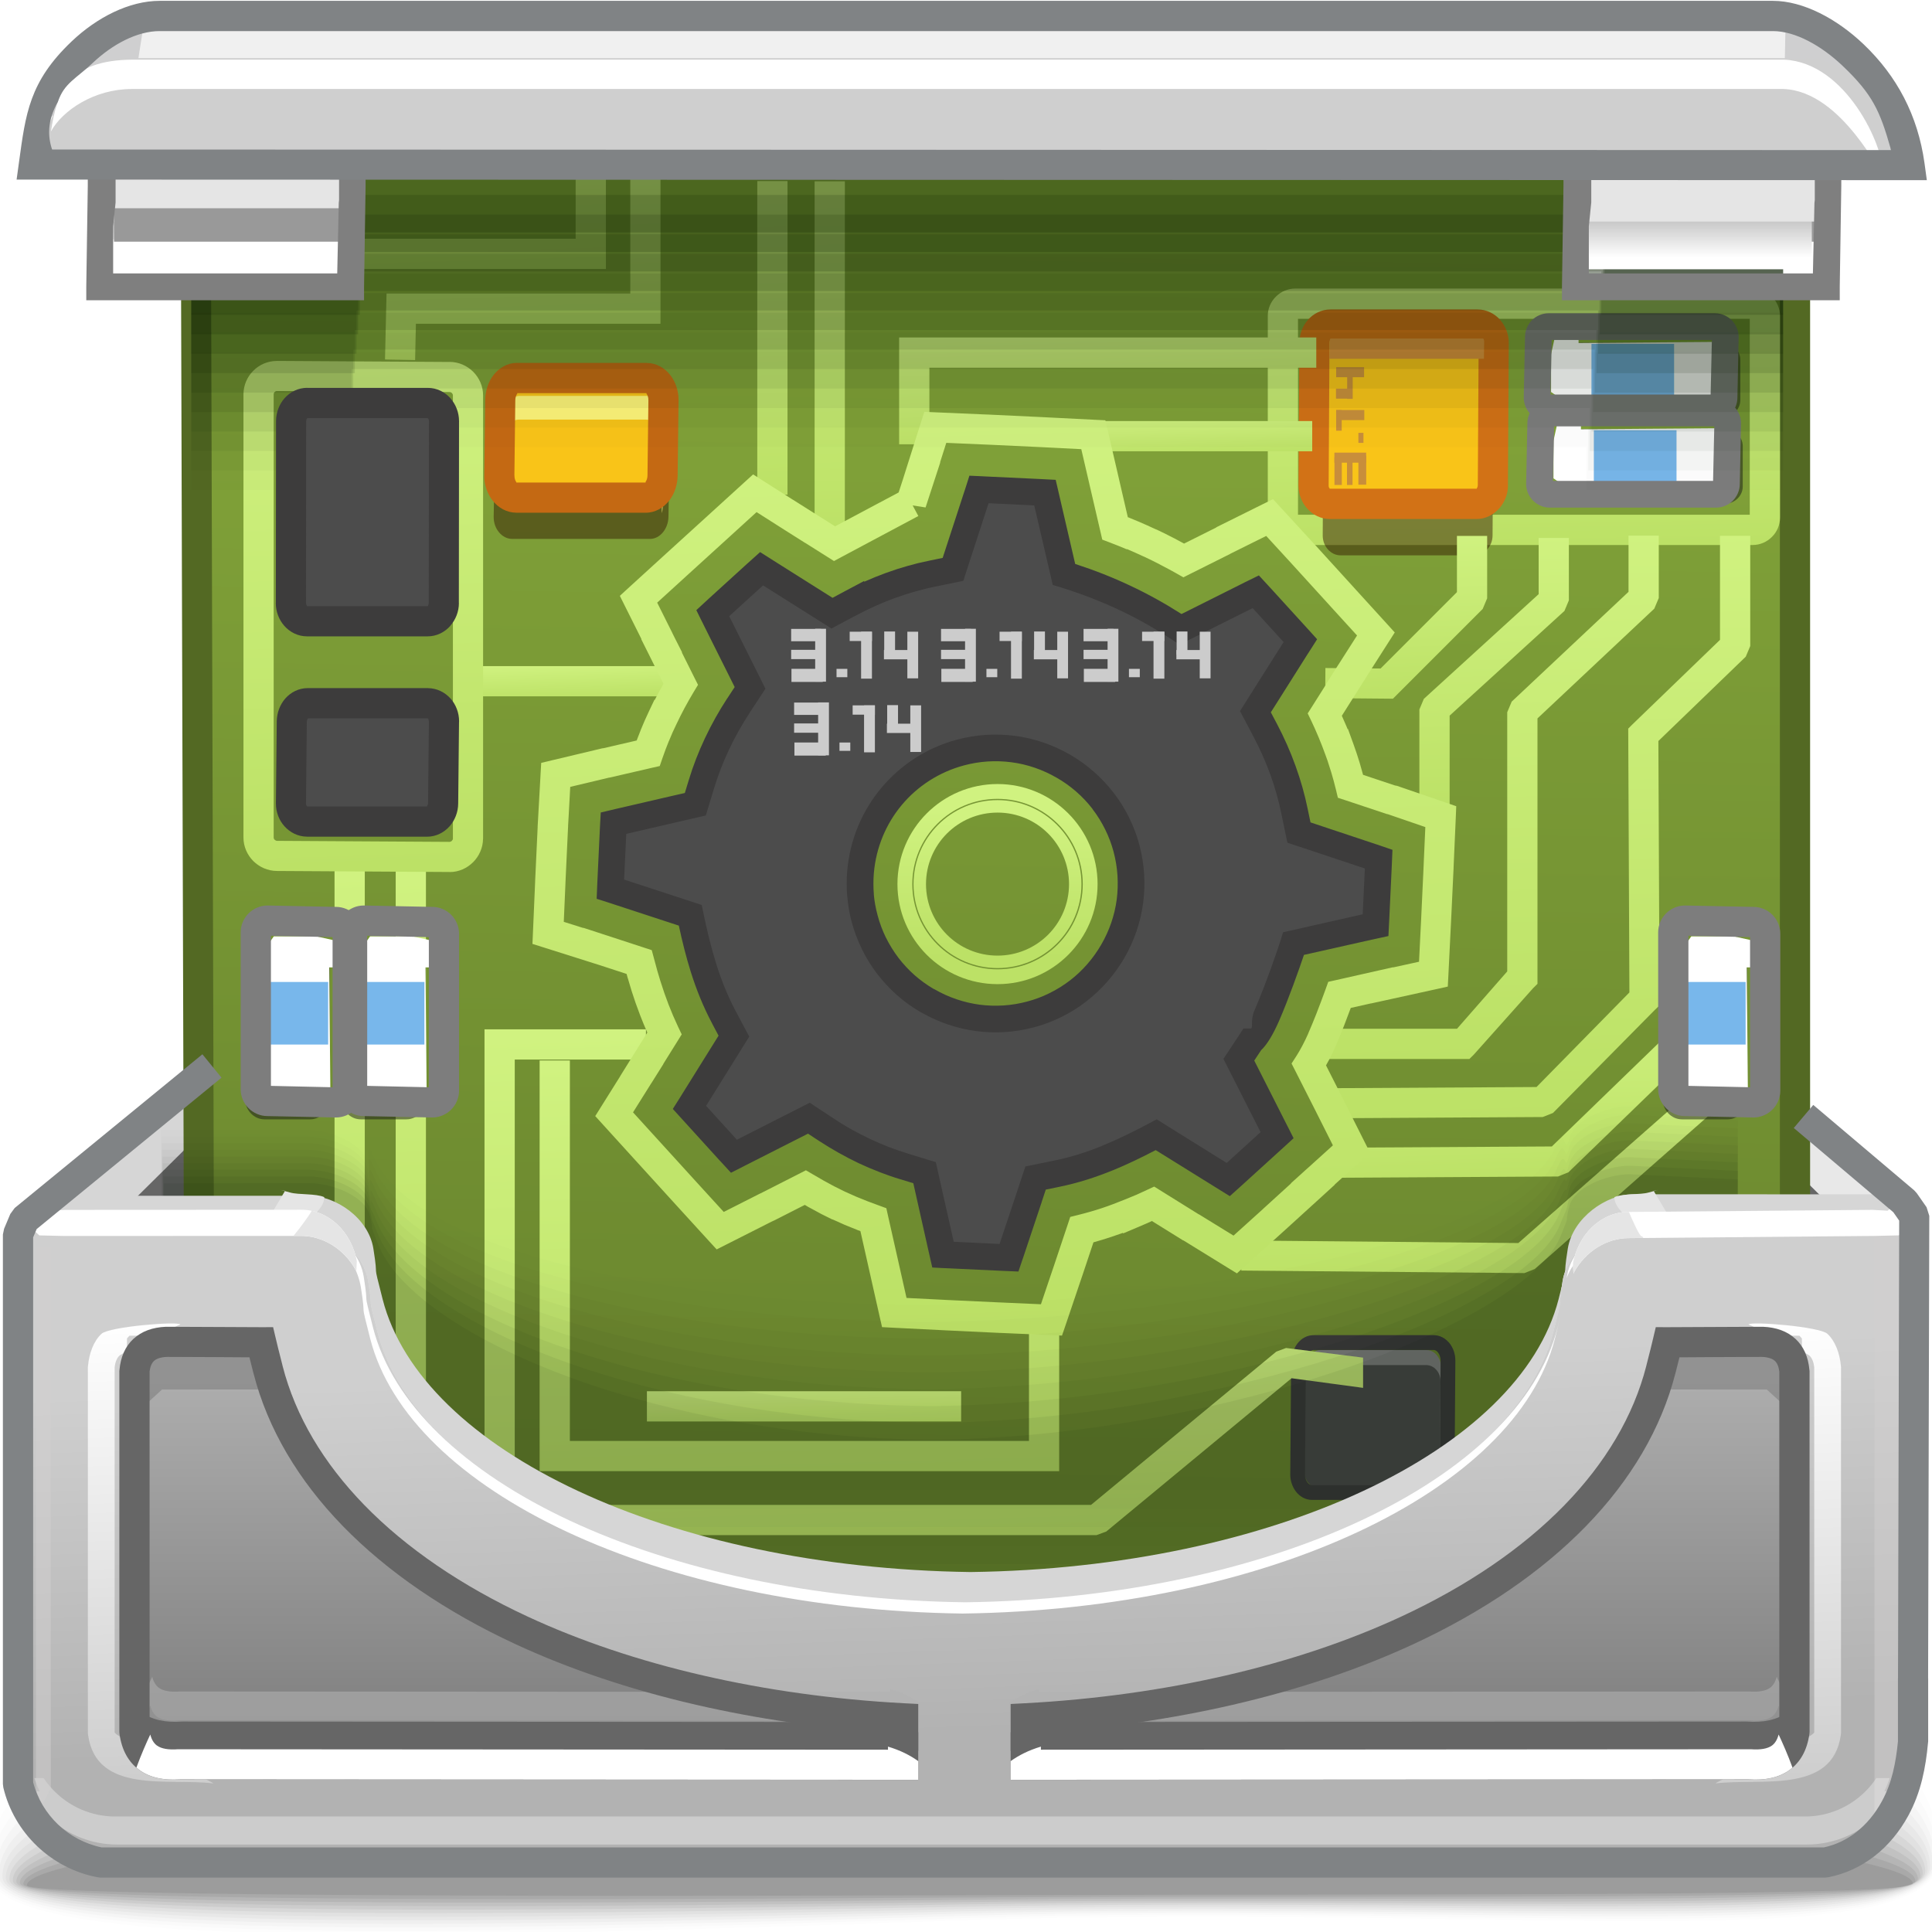 <?xml version="1.0" encoding="UTF-8" standalone="no"?>
<!-- Creator: CorelDRAW -->

<svg
   xmlns:dc="http://purl.org/dc/elements/1.1/"
   xmlns:cc="http://creativecommons.org/ns#"
   xmlns:rdf="http://www.w3.org/1999/02/22-rdf-syntax-ns#"
   xmlns:svg="http://www.w3.org/2000/svg"
   xmlns="http://www.w3.org/2000/svg"
   xmlns:xlink="http://www.w3.org/1999/xlink"
   xmlns:sodipodi="http://sodipodi.sourceforge.net/DTD/sodipodi-0.dtd"
   xmlns:inkscape="http://www.inkscape.org/namespaces/inkscape"
   xml:space="preserve"
   width="64px"
   height="64px"
   style="shape-rendering:geometricPrecision; text-rendering:geometricPrecision; image-rendering:optimizeQuality; fill-rule:evenodd; clip-rule:evenodd"
   viewBox="0 0 64 64"
   id="svg4607"
   version="1.1"
   inkscape:version="0.48.1 r9760"
   sodipodi:docname="preferences-system-solid.svg"><sodipodi:namedview
   pagecolor="#ffffff"
   bordercolor="#666666"
   borderopacity="1"
   objecttolerance="10"
   gridtolerance="10"
   guidetolerance="10"
   inkscape:pageopacity="0"
   inkscape:pageshadow="2"
   inkscape:window-width="646"
   inkscape:window-height="480"
   id="namedview5007"
   showgrid="false"
   inkscape:zoom="4.15625"
   inkscape:cx="32"
   inkscape:cy="32"
   inkscape:window-x="0"
   inkscape:window-y="24"
   inkscape:window-maximized="0"
   inkscape:current-layer="svg4607" />
 <defs
   id="defs4609">
  <style
   type="text/css"
   id="style4611">
   
    .fil30 {fill:#4C4C4C}
    .fil29 {fill:#7F7F7F}
    .fil22 {fill:#999999}
    .fil73 {fill:#CCCCCC}
    .fil94 {fill:#E5E5E5}
    .fil19 {fill:white}
    .fil12 {fill:#666666}
    .fil20 {fill:#78B7EB}
    .fil28 {fill:#C88E3B}
    .fil91 {fill:#CFCFCF}
    .fil13 {fill:#D6D6D6}
    .fil27 {fill:#D9903C}
    .fil99 {fill:#E5E5E5}
    .fil23 {fill:#EEAB18}
    .fil89 {fill:#F0F0F0}
    .fil25 {fill:#F9C418}
    .fil75 {fill:#FFF67A}
    .fil98 {fill:white}
    .fil63 {fill:#CCCCCC;fill-rule:nonzero}
    .fil92 {fill:white;fill-rule:nonzero}
    .fil16 {fill:#536923;fill-rule:nonzero}
    .fil100 {fill:#666666;fill-rule:nonzero}
    .fil95 {fill:#7F7F7F;fill-rule:nonzero}
    .fil96 {fill:#808385;fill-rule:nonzero}
    .fil76 {fill:#C46913;fill-rule:nonzero}
    .fil26 {fill:#D27216;fill-rule:nonzero}
    .fil97 {fill:#E5E5E5;fill-rule:nonzero}
    .fil31 {fill:#3D3C3C;fill-rule:nonzero}
    .fil21 {fill:#7D7D7D;fill-rule:nonzero}
    .fil53 {fill:#0D1F02;fill-opacity:0}
    .fil0 {fill:black;fill-opacity:0.008}
    .fil54 {fill:#0D1F02;fill-opacity:0.008}
    .fil1 {fill:black;fill-opacity:0.012}
    .fil55 {fill:#0D1F02;fill-opacity:0.012}
    .fil77 {fill:#0D1F02;fill-opacity:0.016}
    .fil2 {fill:black;fill-opacity:0.02}
    .fil56 {fill:#0D1F02;fill-opacity:0.02}
    .fil3 {fill:black;fill-opacity:0.024}
    .fil57 {fill:#0D1F02;fill-opacity:0.027}
    .fil4 {fill:black;fill-opacity:0.031}
    .fil58 {fill:#0D1F02;fill-opacity:0.031}
    .fil78 {fill:#0D1F02;fill-opacity:0.035}
    .fil5 {fill:black;fill-opacity:0.035}
    .fil59 {fill:#0D1F02;fill-opacity:0.039}
    .fil6 {fill:black;fill-opacity:0.043}
    .fil60 {fill:#0D1F02;fill-opacity:0.047}
    .fil7 {fill:black;fill-opacity:0.051}
    .fil79 {fill:#0D1F02;fill-opacity:0.051}
    .fil61 {fill:#0D1F02;fill-opacity:0.055}
    .fil8 {fill:black;fill-opacity:0.055}
    .fil62 {fill:#0D1F02;fill-opacity:0.059}
    .fil9 {fill:black;fill-opacity:0.063}
    .fil10 {fill:black;fill-opacity:0.067}
    .fil80 {fill:#0D1F02;fill-opacity:0.067}
    .fil11 {fill:black;fill-opacity:0.075}
    .fil81 {fill:#0D1F02;fill-opacity:0.086}
    .fil82 {fill:#0D1F02;fill-opacity:0.102}
    .fil83 {fill:#0D1F02;fill-opacity:0.118}
    .fil84 {fill:#0D1F02;fill-opacity:0.137}
    .fil85 {fill:#0D1F02;fill-opacity:0.153}
    .fil86 {fill:#0D1F02;fill-opacity:0.169}
    .fil87 {fill:#0D1F02;fill-opacity:0.184}
    .fil88 {fill:#0D1F02;fill-opacity:0.204}
    .fil71 {fill:#333333;fill-opacity:0.22}
    .fil90 {fill:#A4A5A7;fill-opacity:0.439}
    .fil69 {fill:#EDEDED;fill-opacity:0.439}
    .fil24 {fill:#361D03;fill-opacity:0.502}
    .fil74 {fill:#361D05;fill-opacity:0.502}
    .fil18 {fill:#191919;fill-rule:nonzero;fill-opacity:0.502}
    .fil68 {fill:#D1CFCF;fill-rule:nonzero;fill-opacity:0.502}
    .fil101 {fill:#B2B2B2;fill-rule:nonzero;fill-opacity:0.58}
    .fil14 {fill:url(#id2)}
    .fil64 {fill:url(#id3)}
    .fil15 {fill:url(#id4)}
    .fil70 {fill:url(#id5)}
    .fil93 {fill:url(#id6)}
    .fil65 {fill:url(#id7)}
    .fil42 {fill:url(#id8);fill-rule:nonzero}
    .fil39 {fill:url(#id9);fill-rule:nonzero}
    .fil38 {fill:url(#id10);fill-rule:nonzero}
    .fil40 {fill:url(#id11);fill-rule:nonzero}
    .fil35 {fill:url(#id12);fill-rule:nonzero}
    .fil50 {fill:url(#id13);fill-rule:nonzero}
    .fil37 {fill:url(#id14);fill-rule:nonzero}
    .fil36 {fill:url(#id15);fill-rule:nonzero}
    .fil34 {fill:url(#id16);fill-rule:nonzero}
    .fil41 {fill:url(#id17);fill-rule:nonzero}
    .fil67 {fill:url(#id18);fill-rule:nonzero}
    .fil66 {fill:url(#id19);fill-rule:nonzero}
    .fil17 {fill:url(#id20);fill-rule:nonzero}
    .fil51 {fill:url(#id21);fill-rule:nonzero}
    .fil43 {fill:url(#id22);fill-rule:nonzero}
    .fil52 {fill:url(#id23);fill-rule:nonzero}
    .fil46 {fill:url(#id24);fill-rule:nonzero}
    .fil47 {fill:url(#id25);fill-rule:nonzero}
    .fil44 {fill:url(#id26);fill-rule:nonzero}
    .fil45 {fill:url(#id27);fill-rule:nonzero}
    .fil49 {fill:url(#id28);fill-rule:nonzero}
    .fil48 {fill:url(#id29);fill-rule:nonzero}
    .fil32 {fill:url(#id30);fill-rule:nonzero}
    .fil33 {fill:url(#id31);fill-rule:nonzero}
    .fil102 {fill:url(#id32);fill-rule:nonzero}
    .fil72 {fill:url(#id33);fill-rule:nonzero}
   
  </style>
   <mask
   id="id0">
  <linearGradient
   id="id1"
   gradientUnits="userSpaceOnUse"
   x1="32.308"
   y1="60.389"
   x2="32.308"
   y2="55.081"
   spreadMethod="reflect">
   <stop
   offset="0"
   style="stop-opacity:1; stop-color:white"
   id="stop4615" />
   <stop
   offset="1"
   style="stop-opacity:0; stop-color:white"
   id="stop4617" />
  </linearGradient>
    <rect
   style="fill:url(#id1)"
   x="0.389"
   y="52.412"
   width="63.839"
   height="10.647"
   id="rect4619" />
   </mask>
  <linearGradient
   id="id2"
   gradientUnits="userSpaceOnUse"
   x1="60.373"
   y1="35.55"
   x2="60.373"
   y2="59.725">
   <stop
   offset="0"
   style="stop-color:#E9E9E9"
   id="stop4622" />
   <stop
   offset="0.478"
   style="stop-color:#E5E5E5"
   id="stop4624" />
   <stop
   offset="1"
   style="stop-color:#A1A1A1"
   id="stop4626" />
  </linearGradient>
  <linearGradient
   id="id3"
   gradientUnits="userSpaceOnUse"
   xlink:href="#id2"
   x1="31.427"
   y1="40.145"
   x2="32.696"
   y2="62.43">
  </linearGradient>
  <linearGradient
   id="id4"
   gradientUnits="userSpaceOnUse"
   x1="33.421"
   y1="7.854"
   x2="32.657"
   y2="55.751">
   <stop
   offset="0"
   style="stop-color:#84A63A"
   id="stop4630" />
   <stop
   offset="1"
   style="stop-color:#65802C"
   id="stop4632" />
  </linearGradient>
  <linearGradient
   id="id5"
   gradientUnits="userSpaceOnUse"
   x1="46.808"
   y1="45.715"
   x2="46.808"
   y2="57.248">
   <stop
   offset="0"
   style="stop-color:#ADADAD"
   id="stop4635" />
   <stop
   offset="1"
   style="stop-color:gray"
   id="stop4637" />
  </linearGradient>
  <linearGradient
   id="id6"
   gradientUnits="userSpaceOnUse"
   x1="7.163"
   y1="6.863"
   x2="7.163"
   y2="8.528">
   <stop
   offset="0"
   style="stop-color:#B2B2B2"
   id="stop4640" />
   <stop
   offset="1"
   style="stop-color:white"
   id="stop4642" />
  </linearGradient>
  <linearGradient
   id="id7"
   gradientUnits="userSpaceOnUse"
   x1="32.274"
   y1="57.382"
   x2="31.849"
   y2="45.193">
   <stop
   offset="0"
   style="stop-color:#B2B2B2"
   id="stop4645" />
   <stop
   offset="1"
   style="stop-color:#CFCFCF"
   id="stop4647" />
  </linearGradient>
  <linearGradient
   id="id8"
   gradientUnits="userSpaceOnUse"
   x1="49.156"
   y1="35.279"
   x2="49.371"
   y2="42.413">
   <stop
   offset="0"
   style="stop-color:#D0F280"
   id="stop4650" />
   <stop
   offset="1"
   style="stop-color:#BCE166"
   id="stop4652" />
  </linearGradient>
  <linearGradient
   id="id9"
   gradientUnits="userSpaceOnUse"
   xlink:href="#id8"
   x1="50.579"
   y1="33.334"
   x2="50.756"
   y2="39.201">
  </linearGradient>
  <linearGradient
   id="id10"
   gradientUnits="userSpaceOnUse"
   xlink:href="#id8"
   x1="50.792"
   y1="17.553"
   x2="51.382"
   y2="37.239">
  </linearGradient>
  <linearGradient
   id="id11"
   gradientUnits="userSpaceOnUse"
   xlink:href="#id8"
   x1="36.636"
   y1="10.974"
   x2="36.754"
   y2="14.921">
  </linearGradient>
  <linearGradient
   id="id12"
   gradientUnits="userSpaceOnUse"
   xlink:href="#id8"
   x1="49.222"
   y1="17.588"
   x2="49.751"
   y2="35.236">
  </linearGradient>
  <linearGradient
   id="id13"
   gradientUnits="userSpaceOnUse"
   xlink:href="#id8"
   x1="39.67"
   y1="13.834"
   x2="39.708"
   y2="15.063">
  </linearGradient>
  <linearGradient
   id="id14"
   gradientUnits="userSpaceOnUse"
   xlink:href="#id8"
   x1="46.499"
   y1="17.675"
   x2="46.665"
   y2="23.224">
  </linearGradient>
  <linearGradient
   id="id15"
   gradientUnits="userSpaceOnUse"
   xlink:href="#id8"
   x1="49.356"
   y1="17.751"
   x2="49.635"
   y2="27.032">
  </linearGradient>
  <linearGradient
   id="id16"
   gradientUnits="userSpaceOnUse"
   xlink:href="#id8"
   x1="25.431"
   y1="5.987"
   x2="25.742"
   y2="16.397">
  </linearGradient>
  <linearGradient
   id="id17"
   gradientUnits="userSpaceOnUse"
   xlink:href="#id8"
   x1="27.305"
   y1="5.998"
   x2="27.666"
   y2="18.026">
  </linearGradient>
  <linearGradient
   id="id18"
   gradientUnits="userSpaceOnUse"
   x1="5.315"
   y1="59.519"
   x2="4.665"
   y2="43.692">
   <stop
   offset="0"
   style="stop-color:#CCCCCC"
   id="stop4664" />
   <stop
   offset="1"
   style="stop-color:white"
   id="stop4666" />
  </linearGradient>
  <linearGradient
   id="id19"
   gradientUnits="userSpaceOnUse"
   xlink:href="#id18"
   x1="59.232"
   y1="59.519"
   x2="58.582"
   y2="43.692">
  </linearGradient>
  <linearGradient
   id="id20"
   gradientUnits="userSpaceOnUse"
   xlink:href="#id8"
   x1="50.408"
   y1="9.503"
   x2="50.554"
   y2="18.109">
  </linearGradient>
  <linearGradient
   id="id21"
   gradientUnits="userSpaceOnUse"
   xlink:href="#id8"
   x1="32.482"
   y1="13.508"
   x2="33.408"
   y2="44.369">
  </linearGradient>
  <linearGradient
   id="id22"
   gradientUnits="userSpaceOnUse"
   xlink:href="#id8"
   x1="32.269"
   y1="44.344"
   x2="32.475"
   y2="51.164">
  </linearGradient>
  <linearGradient
   id="id23"
   gradientUnits="userSpaceOnUse"
   xlink:href="#id8"
   x1="11.78"
   y1="12.013"
   x2="12.286"
   y2="28.83">
  </linearGradient>
  <linearGradient
   id="id24"
   gradientUnits="userSpaceOnUse"
   xlink:href="#id8"
   x1="13.335"
   y1="29.026"
   x2="13.883"
   y2="47.279">
  </linearGradient>
  <linearGradient
   id="id25"
   gradientUnits="userSpaceOnUse"
   xlink:href="#id8"
   x1="11.309"
   y1="28.874"
   x2="11.857"
   y2="47.124">
  </linearGradient>
  <linearGradient
   id="id26"
   gradientUnits="userSpaceOnUse"
   xlink:href="#id8"
   x1="26.274"
   y1="35.018"
   x2="26.69"
   y2="48.844">
  </linearGradient>
  <linearGradient
   id="id27"
   gradientUnits="userSpaceOnUse"
   xlink:href="#id8"
   x1="18.459"
   y1="34.206"
   x2="18.99"
   y2="51.909">
  </linearGradient>
  <linearGradient
   id="id28"
   gradientUnits="userSpaceOnUse"
   xlink:href="#id8"
   x1="18.611"
   y1="21.975"
   x2="18.646"
   y2="23.158">
  </linearGradient>
  <linearGradient
   id="id29"
   gradientUnits="userSpaceOnUse"
   xlink:href="#id8"
   x1="26.615"
   y1="45.943"
   x2="26.653"
   y2="47.23">
  </linearGradient>
  <linearGradient
   id="id30"
   gradientUnits="userSpaceOnUse"
   xlink:href="#id8"
   x1="17.22"
   y1="5.424"
   x2="17.416"
   y2="11.927">
  </linearGradient>
  <linearGradient
   id="id31"
   gradientUnits="userSpaceOnUse"
   xlink:href="#id8"
   x1="15.702"
   y1="3.761"
   x2="15.851"
   y2="8.759">
  </linearGradient>
  <linearGradient
   id="id32"
   gradientUnits="userSpaceOnUse"
   xlink:href="#id8"
   x1="33.045"
   y1="27.228"
   x2="33.045"
   y2="31.346">
  </linearGradient>
  <linearGradient
   id="id33"
   gradientUnits="userSpaceOnUse"
   xlink:href="#id8"
   x1="33.045"
   y1="26.834"
   x2="33.045"
   y2="31.74">
  </linearGradient>
 </defs>
 <g
   id="Слой_x0020_1">
  <g
   id="_46029400">
   <path
   id="_84213528"
   class="fil0"
   d="M30.688 54.356c29.864,-1.15 33.453,3.4 33.578,7.071 0.125,3.613 -14.495,1.57 -32.453,2.191 -17.96,0.622 -32.198,1.048 -32.198,-1.632 0,-2.74 1.206,-6.478 31.074,-7.63z" />
   <path
   id="_84079896"
   class="fil1"
   d="M30.755 54.837c28.587,-1.054 33.313,3.237 33.429,6.679 0.113,3.325 -14.586,1.458 -32.345,2.027 -17.761,0.57 -32.11,0.956 -32.11,-1.514 0,-2.587 2.438,-6.136 31.026,-7.192z" />
   <path
   id="_82753264"
   class="fil2"
   d="M30.824 55.318c27.309,-0.959 33.174,3.076 33.278,6.287 0.105,3.035 -14.674,1.344 -32.235,1.863 -17.561,0.517 -32.021,0.861 -32.021,-1.396 0,-2.434 3.67,-5.795 30.978,-6.754z" />
   <path
   id="_83806488"
   class="fil3"
   d="M30.892 55.798c26.029,-0.863 33.035,2.913 33.128,5.895 0.094,2.746 -14.764,1.232 -32.125,1.697 -17.362,0.467 -31.934,0.768 -31.934,-1.277 0,-2.282 4.902,-5.453 30.931,-6.315z" />
   <path
   id="_83405272"
   class="fil4"
   d="M30.961 56.278c24.75,-0.767 32.894,2.752 32.978,5.503 0.083,2.458 -14.854,1.12 -32.017,1.534 -17.163,0.413 -31.844,0.674 -31.844,-1.16 0,-2.128 6.132,-5.11 30.883,-5.877z" />
   <path
   id="_83263664"
   class="fil5"
   d="M31.028 56.759c23.471,-0.671 32.755,2.59 32.828,5.111 0.073,2.169 -14.944,1.006 -31.907,1.369 -16.963,0.363 -31.757,0.581 -31.757,-1.041 0,-1.976 7.364,-4.767 30.835,-5.439z" />
   <path
   id="_83540008"
   class="fil6"
   d="M31.099 57.238c22.192,-0.575 32.614,2.428 32.677,4.719 0.063,1.88 -15.033,0.894 -31.797,1.205 -16.766,0.311 -31.669,0.488 -31.669,-0.921 0,-1.824 8.596,-4.426 30.789,-5.002z" />
   <path
   id="_81994536"
   class="fil7"
   d="M31.166 57.719c20.913,-0.48 32.475,2.267 32.527,4.326 0.052,1.591 -15.123,0.782 -31.687,1.039 -16.566,0.26 -31.582,0.394 -31.582,-0.802 0,-1.671 9.828,-4.084 30.742,-4.564z" />
   <path
   id="_82753632"
   class="fil8"
   d="M31.235 58.2c19.634,-0.384 32.334,2.105 32.377,3.933 0.041,1.303 -15.213,0.67 -31.578,0.876 -16.367,0.207 -31.492,0.301 -31.492,-0.684 0,-1.519 11.059,-3.742 30.694,-4.126z" />
   <path
   id="_46009584"
   class="fil9"
   d="M31.303 58.679c18.356,-0.287 32.195,1.943 32.227,3.542 0.031,1.013 -15.303,0.556 -31.468,0.711 -16.167,0.156 -31.405,0.208 -31.405,-0.565 0,-1.367 12.291,-3.4 30.646,-3.689z" />
   <path
   id="_85179200"
   class="fil10"
   d="M31.372 59.16c17.077,-0.193 32.056,1.781 32.076,3.149 0.021,0.725 -15.391,0.444 -31.359,0.548 -15.967,0.103 -31.316,0.115 -31.316,-0.448 0,-1.213 13.523,-3.058 30.599,-3.249z" />
   <path
   id="_84078616"
   class="fil11"
   d="M31.44 59.641c15.797,-0.096 31.916,1.619 31.926,2.757 0.011,0.437 -15.481,0.332 -31.25,0.384 -15.768,0.051 -31.227,0.021 -31.227,-0.328 0,-1.061 14.755,-2.717 30.552,-2.812z" />
  </g>
  <path
   class="fil12"
   d="M7.637 35.913l-4.919 4.365 0.476 7.221c0,0 -1.349,5.792 2.143,4.919 3.491,-0.873 8.333,-5.158 8.254,-6.11 -0.08,-0.952 -5.953,-10.396 -5.953,-10.396z"
   id="path4698" />
  <path
   class="fil12"
   d="M57.24 35.913l4.921 4.365 -0.477 7.221c0,0 1.35,5.792 -2.143,4.919 -3.491,-0.873 -8.333,-5.158 -8.252,-6.11 0.079,-0.952 5.952,-10.396 5.952,-10.396z"
   id="path4700" />
  <polygon
   class="fil13"
   points="0.997,40.743 7.132,35.55 7.391,36.82 2.963,41.202 4.755,58.882 3.781,59.727 "
   id="polygon4702" />
  <polygon
   class="fil14"
   points="62.818,41.806 63.258,41.193 63.066,40.053 57.746,35.55 57.486,36.82 61.915,41.202 60.124,58.882 61.097,59.727 "
   id="polygon4704" />
  <polygon
   class="fil15"
   points="59.193,4.84 6.885,4.368 7.044,58.565 57.283,59.238 59.193,45.387 "
   id="polygon4706" />
  <path
   class="fil16"
   d="M58.961 5.333l-51.981 -0.462 0.157 53.202 49.711 0.659 2.113 -13.37 0 -40.029zm-52.477 -1.463l52.981 0.471 0.497 0.005 0 0.494 0 40.547 -0.006 0.066 -2.179 13.851 -0.061 0.437 -0.439 -0.005 -50.643 -0.672 -0.49 -0.007 -0.002 -0.491 -0.159 -54.197 -0.001 -0.502 0.503 0.004z"
   id="path4708" />
  <path
   class="fil17"
   d="M42.903 9.559l15.156 0c0.247,0 0.471,0.1 0.635,0.265l0.006 0.006c0.164,0.164 0.265,0.389 0.265,0.635l0 6.683c0,0.246 -0.1,0.471 -0.265,0.635l-0.006 0.006c-0.164,0.164 -0.389,0.265 -0.635,0.265l-15.156 0c-0.246,0 -0.471,-0.1 -0.635,-0.265l-0.006 -0.006c-0.164,-0.164 -0.265,-0.39 -0.265,-0.635l0 -6.683c0,-0.247 0.1,-0.471 0.265,-0.635l0.006 -0.006c0.164,-0.164 0.39,-0.265 0.635,-0.265zm15.06 1.002l-14.965 0 0 6.491 14.965 0 0 -6.491z"
   id="path4710" />
  <path
   class="fil18"
   d="M52.347 13.336l-0.107 -0.098 0 0.019c0,0.018 0.009,0.035 0.025,0.05 0.019,0.017 0.048,0.03 0.083,0.03z"
   id="path4712" />
  <path
   class="fil18"
   d="M57.16 13.219l-0.129 0.117 0.019 0c0.034,0 0.064,-0.012 0.085,-0.031 0.014,-0.014 0.025,-0.032 0.025,-0.048l0 -0.038z"
   id="path4714" />
  <path
   class="fil18"
   d="M57.151 11.893l0.009 0.083 0 -0.054c0,-0.009 -0.002,-0.019 -0.009,-0.028z"
   id="path4716" />
  <path
   class="fil18"
   d="M51.748 13.257l0 -1.336c0,-0.161 0.072,-0.307 0.184,-0.41 0.107,-0.099 0.255,-0.161 0.417,-0.161l4.701 0c0.161,0 0.308,0.061 0.416,0.159l0 0c0.113,0.104 0.184,0.25 0.184,0.411l0 1.336c0,0.159 -0.071,0.306 -0.183,0.409 -0.109,0.099 -0.257,0.162 -0.417,0.162l-4.701 0c-0.161,0 -0.308,-0.063 -0.417,-0.162 -0.112,-0.103 -0.184,-0.248 -0.184,-0.409z"
   id="path4718" />
  <polygon
   class="fil19"
   points="51.597,11.366 56.948,11.325 57.003,13.352 51.728,13.381 "
   id="polygon4720" />
  <polygon
   class="fil20"
   points="52.719,11.392 55.457,11.392 55.457,13.26 52.719,13.26 "
   id="polygon4722" />
  <polygon
   class="fil19"
   points="51.381,12.985 51.381,11.74 51.5,11.198 52.292,11.198 52.292,13.099 51.543,13.099 "
   id="polygon4724" />
  <path
   class="fil21"
   d="M50.476 13.172l0.041 -2.011c0,-0.215 0.09,-0.412 0.23,-0.554 0.142,-0.141 0.339,-0.23 0.554,-0.23l5.509 0c0.215,0 0.412,0.09 0.554,0.23 0.141,0.142 0.231,0.339 0.231,0.554l-0.041 2.011c0,0.215 -0.09,0.412 -0.231,0.554 -0.141,0.141 -0.338,0.23 -0.554,0.23l-5.508 0c-0.215,0 -0.413,-0.09 -0.554,-0.23 -0.142,-0.142 -0.231,-0.339 -0.231,-0.554zm0.927 -1.91l-0.04 1.808 5.304 0 0.041 -1.808 -5.306 0z"
   id="path4726" />
  <path
   class="fil18"
   d="M52.426 16.197l-0.106 -0.098 0 0.019c0,0.018 0.009,0.035 0.024,0.05 0.019,0.017 0.05,0.028 0.083,0.03z"
   id="path4728" />
  <path
   class="fil18"
   d="M57.24 16.08l-0.129 0.117 0.019 0c0.033,0 0.064,-0.012 0.084,-0.031 0.015,-0.014 0.026,-0.032 0.026,-0.048l0 -0.038z"
   id="path4730" />
  <path
   class="fil18"
   d="M57.231 14.753l0.009 0.083 0 -0.054c0,-0.009 -0.004,-0.019 -0.009,-0.028z"
   id="path4732" />
  <path
   class="fil18"
   d="M51.829 16.117l0 -1.336c0,-0.161 0.071,-0.307 0.184,-0.41 0.107,-0.099 0.254,-0.162 0.416,-0.162l4.702 0c0.159,0 0.307,0.063 0.415,0.161l0 0c0.115,0.104 0.185,0.25 0.185,0.411l0 1.336c0,0.159 -0.071,0.306 -0.184,0.409 -0.107,0.099 -0.257,0.162 -0.416,0.162l-4.702 0c-0.161,0 -0.307,-0.063 -0.416,-0.162 -0.113,-0.103 -0.184,-0.248 -0.184,-0.409z"
   id="path4734" />
  <polygon
   class="fil19"
   points="51.677,14.225 57.027,14.185 57.082,16.212 51.807,16.241 "
   id="polygon4736" />
  <polygon
   class="fil20"
   points="52.798,14.252 55.537,14.252 55.537,16.121 52.798,16.121 "
   id="polygon4738" />
  <polygon
   class="fil19"
   points="51.461,15.846 51.461,14.601 51.581,14.059 52.371,14.059 52.371,15.958 51.622,15.958 "
   id="polygon4740" />
  <path
   class="fil21"
   d="M50.555 16.031l0.041 -2.01c0,-0.215 0.09,-0.412 0.231,-0.554 0.141,-0.141 0.338,-0.231 0.554,-0.231l5.508 0c0.215,0 0.413,0.091 0.554,0.231 0.142,0.142 0.231,0.339 0.231,0.554l-0.041 2.01c0,0.216 -0.09,0.413 -0.23,0.555 -0.142,0.141 -0.339,0.23 -0.555,0.23l-5.508 0c-0.215,0 -0.412,-0.09 -0.554,-0.23 -0.141,-0.142 -0.231,-0.339 -0.231,-0.555zm0.928 -1.909l-0.041 1.808 5.306 0 0.04 -1.808 -5.304 0z"
   id="path4742" />
  <polygon
   class="fil19"
   points="52.187,9.258 60.324,9.258 60.324,7.93 52.187,7.93 "
   id="polygon4744" />
  <polygon
   class="fil22"
   points="52.66,8.006 60.167,8.006 60.167,6.899 52.66,6.899 "
   id="polygon4746" />
  <path
   class="fil23"
   d="M44.634 12.341l3.996 0c0.293,0 0.536,0.308 0.534,0.682l-0.028 3.379c-0.002,0.371 -0.243,0.68 -0.534,0.68l-3.996 0c-0.292,0 -0.537,-0.306 -0.535,-0.68l0.028 -3.379c0.004,-0.376 0.24,-0.682 0.535,-0.682z"
   id="path4748" />
  <path
   class="fil24"
   d="M44.435 11.556l4.452 0c0.322,0 0.589,0.302 0.587,0.656l-0.031 5.528c-0.001,0.352 -0.273,0.656 -0.587,0.656l-4.452 0c-0.315,0 -0.589,-0.295 -0.587,-0.656l0.031 -5.528c0.002,-0.36 0.263,-0.656 0.587,-0.656z"
   id="path4750" />
  <path
   class="fil25"
   d="M44.077 10.752l4.87 0c0.294,0 0.536,0.28 0.535,0.605l-0.028 4.732c-0.001,0.322 -0.252,0.605 -0.534,0.605l-4.871 0c-0.285,0 -0.536,-0.273 -0.535,-0.605l0.028 -4.732c0.002,-0.333 0.24,-0.605 0.535,-0.605z"
   id="path4752" />
  <path
   class="fil26"
   d="M44.077 10.251l4.87 0 0.001 0c0.298,0 0.566,0.138 0.752,0.351l-0.001 0.001c0.174,0.197 0.281,0.467 0.281,0.751l0.002 0 0 0.002 -0.002 0.002 -0.028 4.729 0.002 0c0,0.283 -0.115,0.554 -0.286,0.751l-0.005 0.004c-0.19,0.214 -0.456,0.351 -0.744,0.351l-4.871 0 -0.001 0c-0.285,0 -0.552,-0.132 -0.742,-0.345l-0.001 0c-0.177,-0.196 -0.289,-0.468 -0.289,-0.758l-0.002 0 0 -0.002 0.002 -0.002 0.028 -4.732c0.001,-0.289 0.11,-0.562 0.282,-0.755l-0.001 -0.001c0.189,-0.215 0.455,-0.347 0.752,-0.347zm4.87 1.002l-4.87 0 -0.001 0.007 -0.002 0.001c-0.02,0.022 -0.033,0.06 -0.033,0.098l-0.028 4.729 0.002 0 0 0.002 -0.002 0.002c0,0.033 0.013,0.066 0.032,0.087l0.001 0.002c0.004,0.005 -0.001,0.009 0.002,0.009l0.001 0 4.871 0c0.004,0 0.002,-0.002 0.001,-0.006l-0.004 -0.004c0.02,-0.024 0.035,-0.059 0.035,-0.094l0.002 -0.002 0.028 -4.729 -0.002 0 0 -0.002 0.002 -0.002c0,-0.033 -0.013,-0.067 -0.032,-0.089l-0.002 0c-0.005,-0.006 0.004,-0.011 -0.001,-0.011l-0.001 0z"
   id="path4754" />
  <path
   class="fil27"
   d="M49.138 11.215c0.018,0.031 0.026,0.065 0.026,0.098l-0.007 0.572 -5.121 0 0.007 -0.572c0.001,-0.034 0.011,-0.067 0.028,-0.098l5.067 0z"
   id="path4756" />
  <g
   id="_83680728">
   <polygon
   id="_80632592"
   class="fil28"
   points="44.262,12.495 44.262,12.163 45.187,12.163 45.187,12.495 " />
   <rect
   id="_79958096"
   class="fil28"
   transform="matrix(6.09483E-015 -0.356 0.093 3.80788E-015 44.257 13.206)"
   width="0.934"
   height="4.962" />
   <polygon
   id="_83802504"
   class="fil28"
   points="44.626,13.213 44.626,12.352 44.81,12.352 44.81,13.213 " />
   <polygon
   id="_83641080"
   class="fil28"
   points="44.262,13.916 44.262,13.583 45.194,13.583 45.194,13.916 " />
   <rect
   id="_83141936"
   class="fil28"
   transform="matrix(1.25287E-014 -0.732 0.037 1.52564E-015 44.262 14.267)"
   width="0.934"
   height="4.962" />
   <polygon
   id="_82987760"
   class="fil28"
   points="44.203,15.327 44.203,14.994 45.255,14.994 45.255,15.327 " />
   <rect
   id="_81320608"
   class="fil28"
   transform="matrix(1.68205E-014 -0.983 0.049 2.02311E-015 44.206 16.065)"
   width="0.934"
   height="4.962" />
   <rect
   id="_82031512"
   class="fil28"
   transform="matrix(1.71518E-014 -1.002 0.037 1.52564E-015 44.621 16.065)"
   width="0.934"
   height="4.962" />
   <rect
   id="_77867056"
   class="fil28"
   transform="matrix(1.76449E-014 -1.031 0.052 2.14702E-015 44.999 16.056)"
   width="0.934"
   height="4.962" />
   <polygon
   id="_46209016"
   class="fil28"
   points="44.999,14.338 45.166,14.338 45.166,14.671 44.999,14.671 " />
  </g>
  <g
   id="_83029528">
   <path
   id="_83533768"
   class="fil29"
   d="M43.733 44.724l3.537 0c0.26,0 0.475,0.272 0.472,0.602l-0.025 3.065c-0.002,0.33 -0.214,0.602 -0.474,0.602l-3.536 0c-0.26,0 -0.476,-0.272 -0.474,-0.602l0.025 -3.065c0.004,-0.332 0.213,-0.602 0.474,-0.602z" />
   <path
   id="_83551008"
   class="fil30"
   d="M43.708 45.22l3.536 0c0.261,0 0.476,0.243 0.474,0.535l-0.025 2.996c-0.001,0.292 -0.216,0.535 -0.474,0.535l-3.536 0c-0.257,0 -0.476,-0.241 -0.474,-0.535l0.025 -2.996c0.002,-0.294 0.213,-0.535 0.474,-0.535z" />
   <path
   id="_83918752"
   class="fil31"
   d="M48.162 48.56l-0.001 0.279c-0.001,0.221 -0.074,0.426 -0.191,0.576 -0.131,0.168 -0.319,0.272 -0.527,0.272l-3.983 0 -0.001 0 -0.001 -0.001c-0.208,0 -0.394,-0.105 -0.524,-0.27l0 0c-0.117,-0.15 -0.193,-0.354 -0.193,-0.574l0 -0.002 0.001 0 0.025 -3.265 -0.001 0c0,-0.081 0.008,-0.174 0.014,-0.265l0 -0.002c0.005,-0.073 0.012,-0.15 0.012,-0.229l0.001 0c0,-0.223 0.073,-0.428 0.19,-0.578l0 0c0.131,-0.167 0.318,-0.272 0.527,-0.272l3.983 0 0.001 0c0.207,0 0.393,0.104 0.526,0.27 0.118,0.149 0.193,0.356 0.191,0.578l0.001 0 0 0.001 -0.001 0 -0.025 3.263 0.001 0c0,0.037 -0.004,0.078 -0.008,0.12l0 0.004 -0.017 0.094zm-0.49 0.279l0.001 -0.311 0.007 -0.059 0.012 -0.063 0.004 -0.065 0.001 0 0.025 -3.263 -0.001 0 0 -0.001 0.001 0c0,-0.107 -0.033,-0.206 -0.086,-0.273l-0.001 -0.001c-0.039,-0.051 -0.09,-0.083 -0.141,-0.083l-0.001 0 -3.983 0c-0.05,0 -0.102,0.032 -0.141,0.083 -0.054,0.069 -0.089,0.167 -0.089,0.275l0.001 0c0,0.085 -0.007,0.177 -0.013,0.266 -0.006,0.074 -0.012,0.148 -0.012,0.23l-0.001 0 -0.025 3.265 0.001 0 0 0.002c0,0.109 0.034,0.207 0.085,0.272l0.001 0c0.04,0.051 0.092,0.084 0.141,0.084l0 -0.001 0.001 0 3.983 0c0.051,0 0.102,-0.032 0.141,-0.083 0.054,-0.067 0.089,-0.167 0.089,-0.274z" />
  </g>
  <g
   id="_81403392">
   <g
   id="g4774">
    <polygon
   id="_82518760"
   class="fil32"
   points="21.88,5.424 21.88,10.224 21.88,10.725 21.379,10.725 13.778,10.725 13.751,11.928 12.754,11.909 12.793,10.214 12.805,9.723 13.291,9.723 20.879,9.723 20.879,5.424 " />
    <polygon
   id="_82571648"
   class="fil33"
   points="20.071,3.609 20.071,8.41 20.071,8.91 19.57,8.91 11.482,8.91 11.482,7.909 19.069,7.909 19.069,3.609 " />
    <polygon
   id="_82301416"
   class="fil34"
   points="25.086,16.387 25.086,5.998 26.087,5.998 26.087,16.387 " />
    <polygon
   id="_83543640"
   class="fil35"
   points="54.949,17.744 54.949,19.81 54.801,20.162 50.931,23.798 50.931,32.385 50.931,32.591 50.783,32.738 48.824,34.933 48.676,35.08 48.471,35.08 44.024,35.08 44.024,34.079 48.265,34.079 49.929,32.179 49.929,23.594 50.077,23.242 53.947,19.605 53.947,17.744 " />
    <polygon
   id="_78678480"
   class="fil36"
   points="51.971,17.821 51.971,19.887 51.824,20.238 48.021,23.706 48.021,26.962 47.019,26.962 47.019,23.502 47.167,23.15 50.97,19.682 50.97,17.821 " />
    <polygon
   id="_81908712"
   class="fil37"
   points="49.264,17.753 49.264,19.819 49.117,20.171 46.291,22.997 46.143,23.146 45.935,23.144 43.899,23.126 43.906,22.129 45.733,22.145 48.263,19.615 48.263,17.753 " />
    <polygon
   id="_81541040"
   class="fil38"
   points="57.979,17.75 57.979,21.401 57.831,21.753 54.936,24.547 54.974,33.089 54.974,33.306 54.818,33.455 51.444,36.869 51.105,37.003 44.201,37.043 44.194,36.047 50.899,36.009 53.976,32.876 53.938,24.344 53.937,24.136 54.083,23.99 56.977,21.196 56.977,17.75 " />
    <polygon
   id="_82756032"
   class="fil39"
   points="57.007,33.731 57.007,33.942 56.855,34.089 51.957,38.833 51.612,38.973 44.333,39.015 44.328,38.018 51.407,37.978 56.009,33.521 " />
    <polygon
   id="_84279680"
   class="fil40"
   points="43.603,12.181 30.787,12.181 30.787,14.717 29.785,14.717 29.785,11.68 29.785,11.179 30.286,11.179 43.603,11.179 " />
    <polygon
   id="_82739584"
   class="fil41"
   points="26.985,18.017 26.985,6.006 27.987,6.006 27.987,18.017 " />
    <polygon
   id="_81796616"
   class="fil42"
   points="57.407,36.247 50.84,42.038 50.498,42.173 41.119,42.089 41.119,41.092 50.298,41.177 56.722,35.52 " />
    <polygon
   id="_46748416"
   class="fil43"
   points="19.591,49.851 36.142,49.851 42.279,44.774 42.602,44.654 45.154,44.973 45.154,45.975 42.784,45.656 36.647,50.734 36.324,50.853 19.591,50.853 " />
    <polygon
   id="_45892544"
   class="fil44"
   points="18.878,35.129 18.878,47.733 34.086,47.733 34.086,43.614 35.087,43.614 35.087,48.233 35.087,48.734 34.587,48.734 18.377,48.734 17.876,48.734 17.876,48.233 17.876,35.129 " />
    <polygon
   id="_45892568"
   class="fil45"
   points="16.05,52.016 16.05,34.599 16.05,34.098 16.551,34.098 21.398,34.098 21.398,35.099 17.052,35.099 17.052,52.016 " />
    <polygon
   id="_81925992"
   class="fil46"
   points="14.11,28.848 14.11,47.459 13.108,47.459 13.108,28.848 " />
    <polygon
   id="_82152024"
   class="fil47"
   points="12.084,28.694 12.084,47.304 11.082,47.304 11.082,28.694 " />
    <polygon
   id="_45424432"
   class="fil47"
   points="10.093,29.009 10.093,47.619 9.091,47.619 9.091,29.009 " />
    <polygon
   id="_82555664"
   class="fil48"
   points="21.43,46.086 31.839,46.086 31.839,47.088 21.43,47.088 " />
    <polygon
   id="_81796920"
   class="fil49"
   points="15.197,22.066 22.061,22.066 22.061,23.067 15.197,23.067 " />
    <polygon
   id="_81700120"
   class="fil50"
   points="43.469,14.949 35.908,14.949 35.908,13.948 43.469,13.948 " />
   </g>
   <path
   id="_81923904"
   class="fil51"
   d="M37.367 17.134l0.348 0.144 0.001 0c0.18,0.076 0.374,0.164 0.579,0.26l0.018 0.004c0.184,0.086 0.377,0.182 0.575,0.286l0.001 -0.001 0.335 0.18 1.058 -0.529 0.021 -0.017 0.193 -0.096 1.339 -0.665 0.334 -0.165 0.254 0.275 1.013 1.103 0.131 0.143 0.006 0.006 0.017 0.017 1.186 1.303 0.146 0.161 1.025 1.126 0.256 0.282 -0.206 0.322 -0.637 0.998 -0.293 0.464 -0.617 0.976 0.151 0.344 0.04 0.097 0.011 -0.006 0.191 0.526c0.073,0.204 0.143,0.412 0.204,0.617l0 0.002 0.106 0.376 1.059 0.353 0.063 0.011 0.203 0.07 1.41 0.484 0.352 0.122 -0.015 0.372 -0.066 1.493 -0.008 0.191 0.001 0 0 0.007 -0.002 0.024 -0.083 1.756 -0.011 0.217 -0.076 1.532 -0.02 0.383 -0.373 0.083 -1.495 0.328 -0.21 0.046 -0.472 0.103 -0.001 -0.002 -0.663 0.149 -0.217 0.574 -0.002 0.005c-0.098,0.248 -0.197,0.491 -0.281,0.683l-0.001 0c-0.074,0.172 -0.15,0.328 -0.222,0.465l-0.097 0.176 0.508 1.002 0.097 0.193 0 0.001 0.682 1.356 0.17 0.338 -0.281 0.255 -0.893 0.807 0.004 0.004 -0.386 0.353 -1.299 1.182 -0.011 0.009 -0.158 0.143 -1.107 0.998 -0.278 0.249 -0.319 -0.196 -1.276 -0.787 -0.174 -0.107 -0.018 -0.005 -1.028 -0.639 -0.132 0.06 -0.012 0.006 -0.377 0.161 -0.431 0.183 -0.008 -0.018 -0.384 0.133c-0.201,0.066 -0.399,0.128 -0.593,0.181l-0.369 1.104 -0.069 0.203 -0.482 1.426 -0.122 0.356 -0.372 -0.015 -1.495 -0.066 -0.191 -0.008 0 0.001 -0.007 0 -0.024 -0.002 -1.758 -0.083 -0.216 -0.011 -1.519 -0.076 -0.379 -0.02 -0.084 -0.369 -0.333 -1.48 -0.047 -0.21 -0.253 -1.122 -0.093 -0.034 -0.013 -0.006 -0.413 -0.167 -0.018 -0.008 -0.377 -0.169 -0.028 -0.007 -0.37 -0.184 -0.013 -0.008 -0.386 -0.209 -0.014 -0.007 -0.117 -0.069 -1.029 0.523 -0.018 0.005 -0.183 0.092 -1.352 0.684 -0.338 0.17 -0.256 -0.279 -1.023 -1.121 -0.145 -0.159 -1.183 -1.3 -0.144 -0.158 -1.018 -1.12 -0.253 -0.279 0.201 -0.321 0.624 -0.996 -0.002 -0.001 0.288 -0.463 0.614 -0.986c-0.083,-0.188 -0.163,-0.377 -0.236,-0.569 -0.11,-0.285 -0.208,-0.565 -0.292,-0.834l-0.001 -0.006 -0.115 -0.385 -0.005 -0.012 -0.037 -0.136 -0.906 -0.296 -0.184 -0.058 -0.206 -0.065 -1.458 -0.461 -0.365 -0.115 0.017 -0.384 0.066 -1.532 0.008 -0.196 -0.001 0 0 -0.007 0.002 -0.024 0.081 -1.732 -0.001 0 0 -0.017 0.002 -0.027 0.012 -0.214 0.083 -1.491 0.021 -0.373 0.361 -0.086 1.449 -0.345 0.209 -0.05 0.043 -0.005 1.1 -0.255 0.135 -0.346 -0.001 -0.001c0.079,-0.194 0.168,-0.397 0.265,-0.602l0.189 -0.399 0.011 0.004 0.103 -0.196 0.187 -0.339 -0.515 -1.032 -0.222 -0.444 0.007 -0.004 -0.548 -1.096 -0.168 -0.337 0.279 -0.256 1.113 -1.015 0.159 -0.145 1.299 -1.182 0.159 -0.145 1.124 -1.024 0.282 -0.256 0.322 0.206 0.998 0.635 0 -0.001 0.464 0.293 0.931 0.587 2.106 -1.122 0.144 -0.442 0.063 -0.2 0.065 -0.206 0.462 -1.458 0.116 -0.365 0.383 0.017 1.531 0.066 0.197 0.008 0 -0.001 0.007 0 0.024 0.002 1.754 0.083 0.214 0.011 1.511 0.076 0.377 0.019 0.086 0.369 0.341 1.472 0.048 0.209 0.27 1.166zm-0.04 1.063c-0.171,-0.072 -0.361,-0.15 -0.565,-0.227l-0.248 -0.094 -0.06 -0.261 -0.331 -1.424 -0.048 -0.209 -0.256 -1.103 -1.133 -0.057 -0.214 -0.011 -1.73 -0.081 0 0.001 -0.007 0 -0.021 -0.002 -0.219 -0.009 -1.148 -0.05 -0.206 0.647 0.007 0 -0.214 0.656 -0.273 0.837 -0.428 -0.067 0.188 0.351 -2.539 1.354 -0.255 0.137 -0.246 -0.155 -0.71 -0.448 -0.001 0.002 -0.465 -0.294 -0.174 -0.11 -0.002 -0.001 -0.966 -0.615 -0.843 0.768 -0.159 0.145 -1.299 1.182 -0.159 0.145 -0.833 0.759 0.507 1.015 -0.001 0.001 0.093 0.185 0.226 0.446 -0.008 0.004 0.413 0.828 0.123 0.244 -0.143 0.235c-0.105,0.175 -0.208,0.356 -0.304,0.535 -0.091,0.171 -0.185,0.357 -0.275,0.548l-0.123 0.262 -0.122 0.289 -0.002 0.001c-0.072,0.176 -0.143,0.366 -0.209,0.557l-0.09 0.263 -0.27 0.061 -1.388 0.321 -0.022 0.002 -0.197 0.047 -1.088 0.259 -0.061 1.117 -0.011 0.187 0.001 0 0 0.017 -0.002 0.024 -0.081 1.732 0.001 0 0 0.007 -0.002 0.021 -0.009 0.217 -0.05 1.149 0.647 0.204 0 -0.007 0.656 0.214 1.352 0.442 0.259 0.085 0.07 0.259 0.107 0.396 -0.001 0 0.11 0.367c0.084,0.268 0.174,0.529 0.268,0.772l0 0.001c0.096,0.248 0.204,0.501 0.322,0.751l0.117 0.244 -0.144 0.231 -0.467 0.749 0.004 0.001 -0.293 0.467 -0.107 0.171 -0.001 -0.001 -0.605 0.965 0.765 0.841 0.144 0.158 1.183 1.3 0.145 0.159 0.768 0.841 1.013 -0.513 0.191 -0.097 0.009 -0.002 1.266 -0.644 0.243 -0.124 0.234 0.137 0.352 0.204 0.359 0.195 0 -0.001 0.353 0.176 0.005 0.001 0.359 0.161 0.4 0.161 0.347 0.129 0.255 0.093 0.059 0.266 0.313 1.387 0.047 0.21 0.25 1.11 1.139 0.057 0.216 0.011 1.734 0.081 0 -0.001 0.007 0 0.021 0.002 0.213 0.009 1.122 0.05 0.361 -1.069 0.069 -0.203 0.455 -1.361 0.086 -0.26 0.265 -0.066c0.285,-0.071 0.55,-0.148 0.789,-0.227 0.233,-0.077 0.487,-0.175 0.75,-0.281l0.394 -0.162 0.341 -0.157 0.242 -0.112 0.228 0.142 1.248 0.777 0.013 0.004 0.182 0.112 0.957 0.589 0.829 -0.748 0.146 -0.132 0.001 -0.001 0.017 -0.017 0.912 -0.83 -0.005 -0.005 0.389 -0.351 0.155 -0.141 0.002 0 0.846 -0.765 -0.511 -1.016 -0.097 -0.193 -0.632 -1.247 -0.13 -0.255 0.155 -0.239c0.071,-0.11 0.139,-0.23 0.203,-0.351 0.072,-0.138 0.139,-0.274 0.193,-0.398l0 -0.004c0.094,-0.216 0.183,-0.432 0.267,-0.645 0.113,-0.291 0.22,-0.573 0.305,-0.809l0.093 -0.26 0.266 -0.059 1.404 -0.317 0.476 -0.107 0.001 0.006 0.86 -0.188 0.057 -1.149 0.011 -0.217 0.081 -1.733 -0.001 0 0 -0.007 0.002 -0.021 0.009 -0.213 0.05 -1.121 -1.057 -0.363 -0.183 -0.063 -0.038 -0.007 -1.354 -0.451 -0.265 -0.087 -0.064 -0.268c-0.046,-0.194 -0.103,-0.396 -0.161,-0.594l-0.001 0 -0.12 -0.376 -0.067 -0.185c-0.07,-0.194 -0.145,-0.389 -0.223,-0.575 -0.083,-0.197 -0.165,-0.384 -0.244,-0.548l-0.12 -0.248 0.148 -0.233 0.467 -0.739 -0.005 -0.002 0.296 -0.467 0.111 -0.175 0.001 0 0.617 -0.966 -0.769 -0.843 -0.146 -0.161 -1.186 -1.303 -0.005 -0.006 -0.144 -0.157 -0.759 -0.827 -1.005 0.498 -0.184 0.092 -0.013 0.009 -1.306 0.653 -0.237 0.119 -0.23 -0.131c-0.146,-0.083 -0.322,-0.178 -0.536,-0.288l-0.001 -0.002c-0.168,-0.087 -0.348,-0.177 -0.535,-0.265l-0.014 -0.004c-0.169,-0.079 -0.356,-0.163 -0.554,-0.247zm-16.99 8.788l0.035 0.002 0 -0.001 0.001 0 0 0.001 0.027 0.001 -0.027 0.999 -0.001 0 -0.027 -0.002 -0.063 -0.004 0.054 -0.997z" />
   <path
   id="_45824592"
   class="fil52"
   d="M9.176 11.956l5.718 0.034 0 -0.002c0.304,0 0.582,0.129 0.781,0.327 0.203,0.203 0.328,0.482 0.328,0.782l0 14.682 0 0.004 -0.002 0.002c-0.001,0.296 -0.129,0.576 -0.327,0.775l-0.001 0c-0.2,0.201 -0.475,0.328 -0.775,0.328l-0.004 0 -0.002 -0.002 -5.72 -0.034c-0.3,-0.001 -0.58,-0.129 -0.78,-0.327l-0.001 -0.001c-0.198,-0.2 -0.326,-0.476 -0.326,-0.778l0 -14.682 0 -0.002c0,-0.304 0.126,-0.581 0.326,-0.781l0.001 0c0.198,-0.201 0.476,-0.324 0.78,-0.324l0 -0.002 0.002 0 0.002 0.002zm5.715 1.031l-5.718 -0.034 0 0.002 -0.002 0 -0.002 -0.002c-0.025,0 -0.053,0.013 -0.072,0.032l0 0.001c-0.018,0.018 -0.031,0.046 -0.031,0.074l0 0.002 0 14.682c0,0.028 0.013,0.056 0.031,0.073 0.022,0.02 0.052,0.037 0.079,0.037l5.718 0.034 0 -0.002 0.004 0c0.025,0 0.051,-0.013 0.07,-0.032l0 -0.001c0.02,-0.02 0.035,-0.048 0.037,-0.071l-0.002 0 0 -0.004 0 -14.682c0,-0.027 -0.014,-0.057 -0.033,-0.076 -0.019,-0.019 -0.046,-0.032 -0.074,-0.032l-0.002 -0.002z" />
  </g>
  <path
   class="fil53"
   d="M5.223 48.753l0.1 -11.543 4.82 -0.001c0.803,0.002 1.856,0.454 2.008,1.061 0.175,0.687 -0.154,-1.193 0.187,-0.356 1.199,2.952 8.908,4.687 18.261,4.766 9.354,-0.079 19.702,-2.108 20.901,-5.06 0.339,-0.837 0.309,0.496 0.483,-0.19 0.154,-0.607 1.205,-1.059 2.009,-1.062l3.581 0.172 -0.198 12.213 -52.152 0z"
   id="path4798" />
  <g
   id="_83032368">
   <path
   id="_82316368"
   class="fil54"
   d="M5.249 49.362c0.03,-3.978 0.058,-7.957 0.087,-11.934 1.607,-0.001 3.215,-0.001 4.821,-0.001 0.804,0.002 1.854,0.454 2.008,1.061 0.175,0.687 -0.142,-1.044 0.198,-0.207 1.199,2.952 8.919,4.874 18.272,4.954 9.353,-0.079 19.69,-2.296 20.889,-5.248 0.34,-0.837 0.288,0.407 0.461,-0.279 0.154,-0.607 1.205,-1.059 2.009,-1.062 1.193,0.057 2.387,0.115 3.581,0.172 -0.059,4.181 -0.118,8.362 -0.176,12.543 -17.385,0 -34.766,0 -52.151,0z" />
   <path
   id="_84203672"
   class="fil55"
   d="M5.268 49.977c0.026,-4.109 0.052,-8.218 0.078,-12.326 1.607,-0.001 3.214,-0.001 4.82,-0.001 0.806,0.001 1.856,0.452 2.009,1.061 0.175,0.687 -0.132,-0.895 0.208,-0.058 1.199,2.952 8.93,5.062 18.284,5.141 9.353,-0.079 19.679,-2.484 20.877,-5.436 0.34,-0.837 0.267,0.319 0.439,-0.367 0.154,-0.607 1.205,-1.059 2.009,-1.062 1.193,0.057 2.387,0.115 3.581,0.172 -0.052,4.291 -0.103,8.583 -0.155,12.875 -17.385,0 -34.766,0 -52.151,0z" />
   <path
   id="_82999648"
   class="fil56"
   d="M5.29 50.586c0.022,-4.239 0.044,-8.479 0.066,-12.718 1.607,-0.001 3.215,-0.001 4.821,-0.001 0.804,0.002 1.854,0.454 2.008,1.061 0.175,0.687 -0.12,-0.745 0.22,0.092 1.199,2.952 8.941,5.249 18.294,5.328 9.353,-0.079 19.668,-2.671 20.867,-5.622 0.34,-0.837 0.244,0.231 0.417,-0.456 0.154,-0.607 1.205,-1.059 2.009,-1.062 1.193,0.057 2.387,0.115 3.581,0.172 -0.044,4.402 -0.089,8.804 -0.132,13.206 -17.385,0 -34.766,0 -52.151,0z" />
   <path
   id="_82810016"
   class="fil57"
   d="M5.314 51.2c0.018,-4.37 0.037,-8.741 0.054,-13.11 1.607,-0.001 3.215,-0.001 4.821,-0.001 0.804,0.002 1.854,0.454 2.008,1.061 0.175,0.687 -0.109,-0.596 0.23,0.241 1.2,2.952 8.953,5.437 18.306,5.516 9.353,-0.079 19.657,-2.858 20.856,-5.81 0.339,-0.837 0.222,0.143 0.394,-0.544 0.154,-0.607 1.205,-1.059 2.009,-1.062 1.193,0.057 2.387,0.115 3.581,0.172 -0.037,4.512 -0.073,9.025 -0.11,13.538 -17.385,0 -34.766,0 -52.151,0z" />
   <path
   id="_79757136"
   class="fil58"
   d="M5.333 51.812c0.015,-4.501 0.03,-9.001 0.045,-13.501 1.607,-0.001 3.214,-0.001 4.82,-0.001 0.806,0.001 1.856,0.452 2.009,1.061 0.175,0.687 -0.099,-0.449 0.241,0.39 1.199,2.95 8.962,5.624 18.317,5.704 9.353,-0.079 19.645,-3.047 20.844,-5.999 0.34,-0.837 0.2,0.056 0.373,-0.631 0.154,-0.608 1.205,-1.059 2.009,-1.062 1.193,0.057 2.387,0.115 3.581,0.172 -0.03,4.622 -0.059,9.245 -0.089,13.867 -17.385,0 -34.766,0 -52.151,0z" />
   <path
   id="_84080696"
   class="fil59"
   d="M5.356 52.426c0.011,-4.632 0.022,-9.264 0.033,-13.893 1.607,-0.001 3.214,-0.001 4.82,-0.001 0.806,0.001 1.856,0.452 2.009,1.061 0.175,0.687 -0.087,-0.3 0.252,0.539 1.2,2.95 8.974,5.812 18.329,5.891 9.353,-0.079 19.635,-3.235 20.834,-6.187 0.339,-0.837 0.177,-0.033 0.351,-0.719 0.154,-0.608 1.205,-1.059 2.009,-1.062 1.193,0.057 2.387,0.115 3.581,0.172 -0.022,4.732 -0.044,9.465 -0.066,14.199 -17.385,0 -34.766,0 -52.151,0z" />
   <path
   id="_83526120"
   class="fil60"
   d="M5.38 53.036c0.007,-4.762 0.014,-9.525 0.021,-14.286 1.607,-0.001 3.215,-0.001 4.821,-0.001 0.804,0.002 1.854,0.454 2.008,1.061 0.175,0.687 -0.076,-0.15 0.263,0.689 1.2,2.95 8.985,5.999 18.339,6.078 9.353,-0.079 19.624,-3.422 20.823,-6.373 0.339,-0.837 0.155,-0.12 0.328,-0.808 0.154,-0.608 1.205,-1.059 2.009,-1.062 1.193,0.057 2.387,0.115 3.581,0.172 -0.014,4.843 -0.03,9.686 -0.044,14.53 -17.385,0 -34.766,0 -52.151,0z" />
   <path
   id="_83802480"
   class="fil61"
   d="M5.399 53.65c0.004,-4.893 0.008,-9.786 0.012,-14.678 1.607,-0.001 3.214,-0.001 4.82,-0.001 0.806,0.001 1.856,0.452 2.009,1.061 0.175,0.687 -0.066,-0.001 0.273,0.837 1.2,2.95 8.997,6.187 18.351,6.266 9.353,-0.079 19.612,-3.609 20.811,-6.561 0.339,-0.837 0.133,-0.209 0.307,-0.896 0.154,-0.608 1.205,-1.059 2.009,-1.062 1.193,0.057 2.387,0.115 3.581,0.172 -0.007,4.952 -0.014,9.907 -0.022,14.862 -17.385,0 -34.766,0 -52.151,0z" />
  </g>
  <path
   class="fil62"
   d="M5.421 54.264l0 -15.069 4.82 -0.001c0.806,0.001 1.856,0.452 2.009,1.061 0.175,0.687 -0.054,0.148 0.285,0.986 1.2,2.95 9.007,6.374 18.362,6.454 9.353,-0.079 19.603,-3.797 20.802,-6.749 0.339,-0.837 0.111,-0.298 0.285,-0.985 0.154,-0.608 1.205,-1.059 2.009,-1.062l3.581 0.172 0 15.193 -52.152 0z"
   id="path4809" />
  <path
   class="fil63"
   style="mask:url(#id0)"
   d="M63.186 57.532c-0.301,1.011 -0.853,1.916 -1.582,2.643 -1.134,1.136 -2.701,1.841 -4.422,1.841l-23.458 0 -3.56 0 -22.731 0c-1.721,0 -3.287,-0.705 -4.422,-1.841 -0.729,-0.728 -1.279,-1.632 -1.582,-2.643l0.514 -4.078c0.286,0.876 0.776,5.739 1.414,6.376 1.045,1.045 2.489,1.696 4.076,1.696l22.731 0 3.56 0 23.458 0c1.587,0 3.031,-0.651 4.076,-1.696 0.638,-0.637 1.128,-5.499 1.414,-6.376l0.514 4.078z"
   id="path4811"
   mask="url(#id0)" />
  <path
   class="fil13"
   d="M3.81 60.857c-1.341,-0.254 -2.417,-1.285 -2.728,-2.601l0 -17.573 2.298 -1.071 6.862 -0.001c0.862,0.002 1.963,0.72 2.127,1.753 0.187,1.167 -0.059,0.25 0.306,1.674 1.284,5.013 9.456,8.902 19.477,9.038 10.021,-0.136 18.193,-4.025 19.478,-9.038 0.364,-1.423 0.118,-0.506 0.305,-1.674 0.165,-1.032 1.29,-1.8 2.152,-1.802l8.136 0.002 1.166 0.951 0 12.253c-0.071,0.775 -0.217,5.603 -0.593,6.295 -0.495,0.913 -1.294,1.595 -2.314,1.794l-56.671 0z"
   id="path4813" />
  <path
   class="fil64"
   d="M3.637 61.935c-1.341,-0.254 -2.417,-1.285 -2.728,-2.6l0 -18.694 9.136 -0.002c0.862,0.002 1.987,0.77 2.152,1.802 0.187,1.168 -0.059,0.252 0.306,1.675 1.284,5.011 9.456,8.901 19.477,9.037 10.021,-0.136 18.193,-4.025 19.477,-9.037 0.365,-1.423 0.119,-0.507 0.306,-1.675 0.165,-1.032 1.29,-1.8 2.152,-1.802l9.301 0.002 0 17.282c-0.071,0.775 -0.217,1.525 -0.593,2.217 -0.495,0.914 -1.294,1.595 -2.314,1.794l-56.671 0z"
   id="path4815" />
  <path
   class="fil65"
   d="M3.637 61.935c-1.341,-0.254 -2.417,-1.285 -2.728,-2.6l0 -18.694 9.136 -0.002c0.862,0.002 1.987,0.77 2.152,1.802 0.187,1.168 -0.059,0.252 0.306,1.675 1.284,5.011 9.456,8.901 19.477,9.037 10.021,-0.136 18.193,-4.025 19.477,-9.037 0.365,-1.423 0.119,-0.507 0.306,-1.675 0.165,-1.032 1.29,-1.8 2.152,-1.802l9.301 0.002 0 17.282c-0.071,0.775 -0.217,1.525 -0.593,2.217 -0.495,0.914 -1.294,1.595 -2.314,1.794l-56.671 0z"
   id="path4817" />
  <path
   class="fil66"
   d="M60.986 45.291l0 12.118 -0.006 0.06c-0.275,1.977 -2.66,1.427 -4.153,1.609 0.092,-0.104 3.24,-1.499 3.272,-1.693l0 -12.092c-0.02,-0.18 -0.077,-0.312 -0.164,-0.392 -0.058,-0.054 -1.915,-1.002 -2.015,-1.026 0.093,-0.111 2.354,0.071 2.614,0.308 0.26,0.241 0.41,0.644 0.448,1.068l0.005 0.04z"
   id="path4819" />
  <path
   class="fil67"
   d="M2.911 45.291l0 12.118 0.006 0.06c0.275,1.977 2.66,1.427 4.153,1.609 -0.092,-0.104 -3.24,-1.499 -3.272,-1.693l0 -12.092c0.02,-0.18 0.077,-0.312 0.164,-0.392 0.058,-0.054 1.915,-1.002 2.015,-1.026 -0.093,-0.111 -2.354,0.071 -2.614,0.308 -0.26,0.241 -0.41,0.644 -0.448,1.068l-0.005 0.04z"
   id="path4821" />
  <path
   class="fil68"
   d="M63.156 40.609l0 18.99c-0.066,0.174 -0.143,0.343 -0.233,0.509l-0.031 0.056 -0.797 0.033 0 -19.555 1.061 -0.033z"
   id="path4823" />
  <path
   class="fil69"
   d="M62.596 58.902c-0.047,0.151 -0.106,0.296 -0.174,0.437l0.24 0c-0.057,0.182 -0.13,0.356 -0.216,0.522 -0.074,0.091 -0.151,0.176 -0.234,0.259 -0.605,0.606 -1.439,0.983 -2.355,0.983l-55.977 0c-0.84,0 -1.611,-0.317 -2.2,-0.836 -0.207,-0.278 -0.367,-0.591 -0.471,-0.927l0.106 0c-0.07,-0.141 -0.126,-0.286 -0.174,-0.437l0.305 0c0.106,0.157 0.226,0.302 0.358,0.435 0.516,0.516 1.227,0.836 2.009,0.836l55.978 0c0.781,0 1.493,-0.32 2.008,-0.836 0.132,-0.132 0.252,-0.279 0.357,-0.435l0.441 0z"
   id="path4825" />
  <path
   class="fil70"
   d="M59.635 45.431c0,4.129 0,7.812 0,11.941 -0.111,0.783 -0.604,1.141 -1.48,1.072l-24.175 0.015 0 -1.54c4.817,-0.256 9.196,-1.315 12.643,-2.914 4.413,-2.047 7.482,-5.072 8.397,-8.641 0.106,-0.412 0.176,-0.693 0.223,-0.901 1.188,0.001 2.141,-0.014 3.328,-0.014 0.653,0.027 1.007,0.356 1.064,0.982z"
   id="path4827" />
  <path
   class="fil70"
   d="M4.263 45.431c0,4.129 0,7.812 0,11.941 0.111,0.783 0.604,1.141 1.48,1.072l24.175 0.015 0 -1.54c-4.817,-0.256 -9.196,-1.315 -12.643,-2.914 -4.413,-2.047 -7.482,-5.072 -8.397,-8.641 -0.106,-0.412 -0.176,-0.693 -0.223,-0.901 -1.188,0.001 -2.141,-0.014 -3.328,-0.014 -0.653,0.027 -1.007,0.356 -1.064,0.982z"
   id="path4829" />
  <path
   class="fil71"
   d="M55.362 44.246l4.245 0.001c0.028,0.03 0.057,0.058 0.083,0.091l0 0.4 0.022 1.16 0 1.213 -1.183 -1.08 -3.496 -0.002c0.054,-0.246 0.104,-0.49 0.148,-0.741l0.182 -1.043z"
   id="path4831" />
  <path
   class="fil71"
   d="M8.535 44.246l-4.245 0.001c-0.028,0.028 -0.057,0.058 -0.083,0.091l0 0.399 -0.022 1.161 0 1.213 1.183 -1.081 3.496 -0.001c-0.054,-0.246 -0.104,-0.491 -0.148,-0.741l-0.182 -1.043z"
   id="path4833" />
  <path
   class="fil68"
   d="M1.683 41.284l0 17.922c-0.065,0.163 -0.142,0.322 -0.233,0.48l-0.031 0.052 -0.228 0 0 -18.454 0.491 0z"
   id="path4835" />
  <path
   class="fil30"
   d="M35.246 19.029c1.411,0.435 2.642,1.011 3.863,1.819l0.63 -0.315 1.67 -0.835 0.193 -0.096 0.144 0.158 1.187 1.303 0.144 0.159 -0.115 0.182 -0.996 1.576 -0.377 0.596 0.33 0.624c0.446,0.846 0.775,1.747 0.969,2.685l0 0.002 0.143 0.692c0.813,0.27 1.626,0.542 2.439,0.814l0.202 0.069 -0.009 0.213 -0.081 1.756 -0.012 0.216 -0.209 0.047 -1.813 0.409 -0.692 0.156c-0.105,0.343 -1.1,3.255 -1.423,3.255l-0.39 0.592 1.169 2.307 0.097 0.193 -0.158 0.145 -1.3 1.182 -0.159 0.143 -0.182 -0.112 -1.607 -1.002 -0.596 -0.371c-1.08,0.57 -2.102,1.049 -3.305,1.292l-0.692 0.143 -0.222 0.665 0 0.001 -0.591 1.772 -0.069 0.203 -0.214 -0.009 -1.758 -0.083 -0.215 -0.011 -0.047 -0.21 -0.407 -1.812 -0.156 -0.693 -0.677 -0.207c-0.452,-0.137 -0.891,-0.309 -1.312,-0.508 -0.436,-0.206 -0.855,-0.441 -1.254,-0.703l0 -0.001 -0.589 -0.387 -0.632 0.32 -1.661 0.844 -0.191 0.097 -0.146 -0.159 -1.182 -1.299 -0.144 -0.159 0.113 -0.182 0.987 -1.584 0.371 -0.595 -0.328 -0.62c-0.572,-1.076 -0.87,-2.195 -1.117,-3.384l-0.674 -0.222 -1.768 -0.576 -0.206 -0.067 0.011 -0.216 0.083 -1.755 0.011 -0.214 0.209 -0.05 1.814 -0.42 0.687 -0.159 0.208 -0.678c0.278,-0.915 0.698,-1.788 1.221,-2.588l0.385 -0.587 -0.314 -0.628 -0.827 -1.657 -0.096 -0.191 0.158 -0.145 1.3 -1.182 0.159 -0.145 0.182 0.116 1.551 0.978 0.601 0.379 0.624 -0.332 0.001 0.001c0.216,-0.116 0.437,-0.223 0.658,-0.322 0.222,-0.099 0.443,-0.188 0.658,-0.266l0.001 0c0.229,-0.083 0.459,-0.158 0.684,-0.221 0.22,-0.063 0.45,-0.12 0.683,-0.168l0.699 -0.144 0.796 -2.44 0.066 -0.206 0.216 0.009 1.755 0.083 0.214 0.011 0.048 0.209 0.581 2.504zm1.298 7.504c-0.722,-0.937 -1.807,-1.566 -2.98,-1.721 -0.588,-0.078 -1.182,-0.037 -1.747,0.115 -1.82,0.49 -3.148,2.049 -3.312,3.963 -0.044,0.52 0.004,1.043 0.136,1.538 0.15,0.563 0.413,1.102 0.775,1.573 0.345,0.45 0.784,0.844 1.304,1.146l0.022 0.011c0.526,0.301 1.088,0.487 1.654,0.561 0.588,0.078 1.182,0.035 1.745,-0.115 0.563,-0.15 1.098,-0.412 1.569,-0.772 0.937,-0.72 1.569,-1.806 1.722,-2.976 0.078,-0.589 0.037,-1.187 -0.113,-1.752 -0.151,-0.563 -0.413,-1.1 -0.774,-1.57z"
   id="path4837" />
  <path
   class="fil31"
   d="M35.619 18.682c0.634,0.206 1.237,0.443 1.819,0.718 0.582,0.273 1.145,0.585 1.701,0.94l0.403 -0.201 1.669 -0.836 0.002 -0.002 0.193 -0.094 0.296 -0.146 0.224 0.243 0.144 0.157 0.002 0.001 1.187 1.303 0.145 0.159 0.227 0.252 -0.181 0.285 -0.117 0.182 -0.001 0 -0.993 1.573 -0.241 0.38 0.211 0.399c0.23,0.439 0.436,0.899 0.607,1.376 0.168,0.465 0.305,0.944 0.403,1.426l0.093 0.446 2.195 0.731 0.004 0 0.203 0.07 0.313 0.107 -0.014 0.33 -0.009 0.213 0 0.002 -0.083 1.756 -0.011 0.216 -0.017 0.34 -0.331 0.072 -0.21 0.046 0 -0.001 -1.809 0.407 -0.448 0.1c-0.161,0.478 -0.51,1.466 -0.827,2.192 -0.183,0.417 -0.383,0.769 -0.592,0.965l-0.227 0.344 1.054 2.081 0.098 0.191 0.151 0.3 -0.248 0.227 -0.158 0.144 -1.3 1.182 -0.001 0.001 -0.159 0.143 -0.247 0.222 -0.282 -0.175 -0.182 -0.113 -1.609 -1 -0.382 -0.237c-0.474,0.247 -0.943,0.474 -1.421,0.67l-0.001 -0.001c-0.566,0.231 -1.15,0.42 -1.775,0.548l-0.444 0.091 -0.138 0.417 -0.001 0.007 -0.592 1.773 -0.069 0.202 -0.106 0.315 -0.331 -0.014 -0.213 -0.009 -0.002 0 -1.758 -0.083 -0.215 -0.009 -0.335 -0.018 -0.074 -0.326 -0.048 -0.21 0 -0.001 -0.407 -1.812 0 -0.001 -0.099 -0.442 -0.429 -0.132 0 0.001c-0.234,-0.07 -0.465,-0.151 -0.686,-0.236l0 -0.001c-0.25,-0.096 -0.48,-0.195 -0.687,-0.292l-0.002 -0.001c-0.215,-0.102 -0.438,-0.217 -0.665,-0.345l-0.004 -0.001c-0.229,-0.13 -0.444,-0.261 -0.638,-0.387l-0.201 -0.131 0 -0.001 -0.176 -0.116 -0.403 0.204 -1.662 0.843 -0.191 0.098 -0.296 0.15 -0.227 -0.247 -0.145 -0.158 -0.002 0 -1.183 -1.302 -0.144 -0.158 -0.226 -0.249 0.18 -0.285 0.112 -0.178 -0.001 0 0.987 -1.584 0.237 -0.38 -0.21 -0.397 0.001 0c-0.302,-0.567 -0.53,-1.141 -0.713,-1.723 -0.154,-0.491 -0.281,-1.002 -0.394,-1.526l-0.431 -0.141 -1.768 -0.579 0 -0.001 -0.203 -0.065 -0.32 -0.102 0.014 -0.337 0.009 -0.217 0 -0.001 0.083 -1.756 0 -0.001 0.011 -0.215 0.019 -0.332 0.322 -0.076 0.209 -0.05 0.002 0 1.814 -0.42 0.438 -0.1 0.132 -0.433c0.143,-0.474 0.325,-0.937 0.534,-1.381 0.217,-0.462 0.467,-0.905 0.739,-1.322l0.002 0 0.244 -0.373 -0.201 -0.403 -0.828 -1.657 0 -0.002 -0.096 -0.191 -0.145 -0.295 0.244 -0.226 0.158 -0.145 0 -0.001 1.3 -1.183 0.001 0 0.161 -0.145 0.248 -0.223 0.282 0.178 0.182 0.116 1.551 0.978 0.385 0.243 0.397 -0.213 0.652 -0.346 0 0.027 0.028 -0.014 0.014 -0.005 0.326 -0.139 0.015 -0.005 0.331 -0.128 0.018 -0.004 -0.001 -0.002 0.35 -0.12 0.017 -0.006 0.334 -0.1 0.013 -0.004 0.346 -0.092 0.018 -0.004 0.337 -0.074 0.008 -0.002 0.445 -0.092 0.717 -2.197 0.001 0 0.065 -0.202 0.103 -0.324 0.338 0.015 0.217 0.011 1.755 0.083 0.214 0.011 0.334 0.017 0.076 0.326 0.048 0.209 0.523 2.255zm1.442 1.517c-0.614,-0.289 -1.259,-0.536 -1.944,-0.748l-0.244 -0.074 -0.057 -0.249 -0.555 -2.385 -1.513 -0.073 -0.758 2.327 -0.078 0.244 -0.255 0.052 -0.699 0.144 -0.312 0.069 0 0.001 -0.346 0.092 -0.307 0.092 -0.346 0.119 -0.005 0.001 -0.299 0.115 -0.311 0.132 0 0.001 -0.337 0.157 -0.001 -0.001 -0.308 0.158 -0.119 0.061 -0.497 0.265 -0.226 0.122 -0.217 -0.137 -0.601 -0.379 -1.448 -0.913 -1.122 1.02 0.774 1.548 0.314 0.628 0.112 0.227 -0.141 0.214 -0.385 0.587 0.001 0.001c-0.255,0.391 -0.485,0.797 -0.68,1.212 -0.193,0.41 -0.359,0.833 -0.489,1.26l-0.207 0.679 -0.074 0.246 -0.249 0.057 -0.689 0.159 -1.697 0.393 -0.072 1.514 1.655 0.541 0.674 0.221 0.243 0.08 0.052 0.252c0.119,0.576 0.253,1.139 0.426,1.691 0.17,0.542 0.379,1.068 0.647,1.573l0.002 0.002 0.328 0.619 0.119 0.223 -0.135 0.216 -0.371 0.596 -0.924 1.481 1.02 1.123 1.553 -0.789 0.632 -0.32 0.229 -0.117 0.211 0.141 0.591 0.387 0.157 0.102 0.021 0.014 0.001 0.001c0.139,0.089 0.274,0.167 0.405,0.241 0.19,0.106 0.397,0.211 0.613,0.315 0.221,0.102 0.435,0.196 0.628,0.27l0 -0.001c0.207,0.078 0.416,0.152 0.625,0.215l0.001 0.001 0.676 0.207 0.248 0.076 0.056 0.253 0.155 0.691 0.382 1.694 1.518 0.072 0.554 -1.659 0.22 -0.664 0.081 -0.244 0.249 -0.051 0.693 -0.142c0.574,-0.116 1.107,-0.288 1.618,-0.498l0.001 -0.002c0.524,-0.214 1.041,-0.471 1.566,-0.75l0.224 -0.119 0.215 0.135 0.596 0.372 1.507 0.938 1.122 -1.02 -1.115 -2.2 -0.116 -0.228 0.142 -0.213 0.391 -0.592 0.131 -0.201 0.236 0c0.102,0 -0.02,-0.259 0.129,-0.599 0.38,-0.873 0.807,-2.127 0.872,-2.341l0.074 -0.247 0.252 -0.057 0.692 -0.156 1.695 -0.383 0.072 -1.517 -2.323 -0.774 -0.244 -0.081 -0.051 -0.247 -0.144 -0.693 -0.001 -0.007c-0.091,-0.446 -0.215,-0.883 -0.366,-1.303 -0.154,-0.425 -0.341,-0.847 -0.559,-1.26l-0.33 -0.625 -0.119 -0.224 0.137 -0.216 0.377 -0.598 0.931 -1.473 -1.025 -1.124 -1.563 0.781 -0.63 0.314 -0.228 0.116 -0.213 -0.142c-0.593,-0.391 -1.189,-0.729 -1.804,-1.017l-0.001 0zm-7.064 -0.509l-0.005 0.001m6.201 7.109c-0.322,-0.42 -0.731,-0.775 -1.192,-1.039l-0.002 0c-0.457,-0.265 -0.967,-0.442 -1.493,-0.51 -0.261,-0.034 -0.529,-0.043 -0.791,-0.026 -0.262,0.017 -0.527,0.061 -0.783,0.13 -0.824,0.221 -1.538,0.687 -2.06,1.312 -0.517,0.619 -0.852,1.401 -0.925,2.261 -0.019,0.234 -0.018,0.47 0.001,0.702l-0.002 0c0.02,0.224 0.061,0.454 0.124,0.684l0 0.001c0.067,0.256 0.162,0.508 0.275,0.741l0.001 0c0.117,0.237 0.26,0.468 0.42,0.678 0.156,0.203 0.338,0.399 0.535,0.573 0.187,0.164 0.394,0.315 0.617,0.446l0.045 0.021c0.231,0.135 0.476,0.244 0.724,0.328 0.25,0.085 0.509,0.145 0.767,0.18 0.26,0.034 0.528,0.041 0.791,0.025 0.261,-0.017 0.526,-0.061 0.782,-0.13 0.254,-0.067 0.506,-0.161 0.739,-0.278 0.236,-0.116 0.464,-0.257 0.674,-0.418l0.001 0c0.419,-0.321 0.774,-0.731 1.041,-1.193 0.265,-0.456 0.442,-0.966 0.511,-1.491 0.034,-0.261 0.041,-0.53 0.025,-0.795 -0.017,-0.263 -0.061,-0.529 -0.129,-0.785 -0.067,-0.254 -0.162,-0.504 -0.279,-0.741 -0.117,-0.236 -0.257,-0.464 -0.419,-0.674l0.001 -0.001zm-0.75 -1.804c0.555,0.321 1.052,0.752 1.45,1.27l0.001 0c0.197,0.256 0.369,0.53 0.509,0.819 0.143,0.291 0.26,0.595 0.341,0.905 0.081,0.309 0.136,0.633 0.156,0.958 0.02,0.318 0.011,0.643 -0.032,0.964 -0.084,0.643 -0.301,1.265 -0.621,1.82 -0.321,0.553 -0.755,1.051 -1.272,1.449l0 0.001c-0.256,0.197 -0.533,0.37 -0.819,0.509 -0.289,0.144 -0.595,0.259 -0.905,0.34 -0.308,0.081 -0.63,0.137 -0.953,0.157 -0.317,0.02 -0.64,0.011 -0.96,-0.032 -0.313,-0.04 -0.628,-0.115 -0.937,-0.219 -0.286,-0.097 -0.572,-0.223 -0.846,-0.379l-0.059 -0.03c-0.28,-0.161 -0.541,-0.351 -0.777,-0.559 -0.243,-0.214 -0.462,-0.45 -0.654,-0.7l-0.002 -0.001c-0.196,-0.257 -0.369,-0.536 -0.51,-0.823l0 -0.002c-0.143,-0.293 -0.259,-0.598 -0.34,-0.902 -0.071,-0.265 -0.12,-0.547 -0.145,-0.837l-0.002 -0.001c-0.024,-0.28 -0.025,-0.565 -0.001,-0.848 0.089,-1.046 0.496,-1.997 1.13,-2.754 0.638,-0.763 1.506,-1.332 2.509,-1.6l0.001 0c0.308,-0.081 0.632,-0.137 0.956,-0.157 0.317,-0.02 0.641,-0.009 0.961,0.032 0.643,0.084 1.264,0.3 1.821,0.621l0 0.001z"
   id="path4839" />
  <path
   class="fil72"
   d="M33.045 25.972c0.914,0 1.743,0.372 2.342,0.972 0.6,0.599 0.972,1.429 0.972,2.343 0,0.914 -0.372,1.743 -0.972,2.343 -0.599,0.6 -1.429,0.971 -2.342,0.971 -0.914,0 -1.745,-0.371 -2.345,-0.971 -0.599,-0.6 -0.971,-1.428 -0.971,-2.343 0,-0.914 0.372,-1.745 0.971,-2.343 0.6,-0.6 1.43,-0.972 2.345,-0.972zm1.996 1.318c-0.51,-0.51 -1.217,-0.827 -1.996,-0.827 -0.781,0 -1.487,0.317 -1.997,0.827 -0.51,0.51 -0.827,1.218 -0.827,1.997 0,0.78 0.317,1.487 0.827,1.997 0.51,0.51 1.217,0.826 1.997,0.826 0.78,0 1.486,-0.315 1.996,-0.826 0.51,-0.51 0.827,-1.218 0.827,-1.997 0,-0.78 -0.317,-1.487 -0.827,-1.997z"
   id="path4841" />
  <g
   id="_82656992">
   <polygon
   id="_83454344"
   class="fil73"
   points="30.057,20.926 30.415,20.926 30.415,22.471 30.057,22.471 " />
   <rect
   id="_83707920"
   class="fil73"
   x="29.291"
   y="20.919"
   width="0.359"
   height="0.769" />
   <polygon
   id="_80768464"
   class="fil73"
   points="29.282,21.533 30.212,21.533 30.212,21.841 29.282,21.841 " />
   <polygon
   id="_82142600"
   class="fil73"
   points="28.525,20.926 28.884,20.926 28.884,22.481 28.525,22.481 " />
   <rect
   id="_81235568"
   class="fil73"
   x="28.147"
   y="20.926"
   width="0.737"
   height="0.308" />
   <polygon
   id="_83406808"
   class="fil73"
   points="27.004,20.829 27.362,20.829 27.362,22.581 27.004,22.581 " />
   <rect
   id="_83437184"
   class="fil73"
   x="26.208"
   y="20.833"
   width="0.99"
   height="0.409" />
   <rect
   id="_83439984"
   class="fil73"
   x="26.208"
   y="21.526"
   width="1.009"
   height="0.308" />
   <rect
   id="_83442648"
   class="fil73"
   x="26.218"
   y="22.156"
   width="1.038"
   height="0.434" />
   <polygon
   id="_82656304"
   class="fil73"
   points="28.069,22.157 28.069,22.433 27.711,22.433 27.711,22.157 " />
  </g>
  <g
   id="_83496944">
   <polygon
   id="_82660288"
   class="fil73"
   points="35.023,20.926 35.38,20.926 35.38,22.471 35.023,22.471 " />
   <rect
   id="_82664560"
   class="fil73"
   x="34.256"
   y="20.919"
   width="0.359"
   height="0.769" />
   <polygon
   id="_82799784"
   class="fil73"
   points="34.248,21.533 35.177,21.533 35.177,21.841 34.248,21.841 " />
   <polygon
   id="_82805256"
   class="fil73"
   points="33.491,20.926 33.85,20.926 33.85,22.481 33.491,22.481 " />
   <rect
   id="_45516872"
   class="fil73"
   x="33.112"
   y="20.926"
   width="0.737"
   height="0.308" />
   <polygon
   id="_82088192"
   class="fil73"
   points="31.969,20.829 32.327,20.829 32.327,22.581 31.969,22.581 " />
   <rect
   id="_82624320"
   class="fil73"
   x="31.173"
   y="20.833"
   width="0.99"
   height="0.409" />
   <rect
   id="_82624128"
   class="fil73"
   x="31.173"
   y="21.526"
   width="1.009"
   height="0.308" />
   <rect
   id="_82143032"
   class="fil73"
   x="31.183"
   y="22.156"
   width="1.038"
   height="0.434" />
   <polygon
   id="_83042056"
   class="fil73"
   points="33.036,22.157 33.036,22.433 32.677,22.433 32.677,22.157 " />
  </g>
  <g
   id="_82760520">
   <polygon
   id="_81930424"
   class="fil73"
   points="30.155,23.366 30.513,23.366 30.513,24.91 30.155,24.91 " />
   <rect
   id="_83418904"
   class="fil73"
   x="29.389"
   y="23.358"
   width="0.359"
   height="0.769" />
   <polygon
   id="_81391440"
   class="fil73"
   points="29.38,23.973 30.31,23.973 30.31,24.281 29.38,24.281 " />
   <polygon
   id="_79288512"
   class="fil73"
   points="28.623,23.366 28.982,23.366 28.982,24.922 28.623,24.922 " />
   <rect
   id="_82041112"
   class="fil73"
   x="28.245"
   y="23.366"
   width="0.737"
   height="0.308" />
   <polygon
   id="_84220664"
   class="fil73"
   points="27.102,23.268 27.46,23.268 27.46,25.021 27.102,25.021 " />
   <rect
   id="_83546096"
   class="fil73"
   x="26.306"
   y="23.273"
   width="0.99"
   height="0.409" />
   <rect
   id="_83804224"
   class="fil73"
   x="26.306"
   y="23.965"
   width="1.009"
   height="0.308" />
   <rect
   id="_83788088"
   class="fil73"
   x="26.316"
   y="24.596"
   width="1.038"
   height="0.434" />
   <polygon
   id="_82251720"
   class="fil73"
   points="28.167,24.597 28.167,24.873 27.809,24.873 27.809,24.597 " />
  </g>
  <g
   id="_84199800">
   <polygon
   id="_83539480"
   class="fil73"
   points="39.743,20.926 40.101,20.926 40.101,22.471 39.743,22.471 " />
   <rect
   id="_82753712"
   class="fil73"
   x="38.977"
   y="20.919"
   width="0.359"
   height="0.769" />
   <polygon
   id="_83910544"
   class="fil73"
   points="38.969,21.533 39.898,21.533 39.898,21.841 38.969,21.841 " />
   <polygon
   id="_84235424"
   class="fil73"
   points="38.212,20.926 38.571,20.926 38.571,22.481 38.212,22.481 " />
   <rect
   id="_84189664"
   class="fil73"
   x="37.833"
   y="20.926"
   width="0.737"
   height="0.308" />
   <polygon
   id="_82758024"
   class="fil73"
   points="36.69,20.829 37.048,20.829 37.048,22.581 36.69,22.581 " />
   <rect
   id="_83658496"
   class="fil73"
   x="35.894"
   y="20.833"
   width="0.99"
   height="0.409" />
   <rect
   id="_83446640"
   class="fil73"
   x="35.894"
   y="21.526"
   width="1.009"
   height="0.308" />
   <rect
   id="_83526712"
   class="fil73"
   x="35.904"
   y="22.156"
   width="1.038"
   height="0.434" />
   <polygon
   id="_82992520"
   class="fil73"
   points="37.757,22.157 37.757,22.433 37.398,22.433 37.398,22.157 " />
  </g>
  <path
   class="fil72"
   d="M33.045 26.359c0.808,0 1.54,0.328 2.069,0.857 0.529,0.53 0.857,1.264 0.857,2.071 0,0.807 -0.328,1.54 -0.857,2.069 -0.529,0.53 -1.263,0.859 -2.069,0.859 -0.808,0 -1.541,-0.328 -2.071,-0.859 -0.53,-0.529 -0.859,-1.261 -0.859,-2.069 0,-0.807 0.328,-1.54 0.859,-2.071 0.529,-0.529 1.263,-0.857 2.071,-0.857zm1.763 1.163c-0.451,-0.45 -1.075,-0.73 -1.763,-0.73 -0.69,0 -1.313,0.28 -1.765,0.73 -0.451,0.451 -0.73,1.076 -0.73,1.765 0,0.689 0.279,1.313 0.73,1.763 0.451,0.451 1.075,0.731 1.765,0.731 0.689,0 1.312,-0.28 1.763,-0.731 0.45,-0.45 0.73,-1.075 0.73,-1.763 0,-0.689 -0.28,-1.313 -0.73,-1.765z"
   id="path4887" />
  <path
   class="fil74"
   d="M16.996 14.437l4.569 0c0.335,0 0.614,0.333 0.611,0.736l-0.032 1.943c-0.006,0.4 -0.28,0.736 -0.612,0.736l-4.567 0c-0.332,0 -0.618,-0.331 -0.611,-0.736l0.032 -1.943c0.007,-0.405 0.274,-0.736 0.611,-0.736z"
   id="path4889" />
  <path
   class="fil25"
   d="M17.224 12.75l4.194 0c0.308,0 0.565,0.334 0.561,0.736l-0.03 1.944c-0.005,0.4 -0.257,0.736 -0.561,0.736l-4.194 0c-0.305,0 -0.567,-0.332 -0.561,-0.736l0.03 -1.944c0.006,-0.405 0.252,-0.736 0.561,-0.736z"
   id="path4891" />
  <path
   class="fil75"
   d="M17.224 13.114l4.193 0c0.309,0 0.566,0.334 0.562,0.736l-0.03 2.953c-0.001,0.069 -0.008,0.135 -0.022,0.197l0.024 -2.365c0.004,-0.402 -0.253,-0.736 -0.561,-0.736l-4.194 0c-0.256,0 -0.471,0.228 -0.539,0.537l0.006 -0.587c0.004,-0.404 0.252,-0.736 0.561,-0.736z"
   id="path4893" />
  <path
   class="fil76"
   d="M17.133 12.021l4.285 0 0.004 0 0.002 0.002c0.314,0.002 0.595,0.161 0.788,0.412 0.164,0.214 0.267,0.504 0.266,0.814l0.002 0 0 0.008 -0.002 0.004 -0.03 2.491 0 0.002c-0.004,0.308 -0.106,0.6 -0.268,0.815l-0.001 0.001c-0.195,0.253 -0.475,0.415 -0.79,0.415l-4.285 0 -0.005 0 -0.004 -0.002c-0.309,-0.002 -0.591,-0.161 -0.782,-0.409 -0.165,-0.214 -0.272,-0.503 -0.272,-0.815l0 -0.011 0.002 -0.004 0.03 -2.491c0.004,-0.313 0.105,-0.605 0.268,-0.82 0.195,-0.253 0.472,-0.413 0.791,-0.413zm4.285 1.002l-4.285 0c-0.009,0 0.009,0.008 0.002,0.017 -0.039,0.051 -0.065,0.132 -0.065,0.222l-0.03 2.487 0.002 0 0 0.011c0,0.086 0.024,0.159 0.059,0.206 0.008,0.012 -0.004,0.017 0,0.019l0.001 0 4.285 0c0.009,0 -0.005,-0.007 -0.004,-0.015l-0.001 -0.001c0.039,-0.052 0.067,-0.133 0.067,-0.222l0 -0.002 0.03 -2.485 -0.002 0 0 -0.008 0.002 -0.002c0,-0.081 -0.024,-0.157 -0.06,-0.204l-0.002 -0.002c-0.007,-0.011 0.005,-0.015 0.001,-0.018l-0.001 0z"
   id="path4895" />
  <g
   id="_83825952">
   <path
   id="_82303880"
   class="fil77"
   d="M59.066 16.229l-6.259 0c-0.084,0 -0.167,0 -0.249,0 0,-0.043 0,-0.085 0,-0.128 0,-0.418 0,-0.837 0,-1.257 0,-0.012 0,-0.024 0,-0.034 -13.709,0 -27.417,0 -41.127,0 0,0.011 0,0.022 0,0.034 0,0.419 0,0.839 0,1.257 0,0.043 0,0.085 0,0.128 -0.081,0 -0.165,0 -0.248,0l-4.846 0 0 -4.565 52.729 0 0 4.565z" />
   <path
   id="_82057832"
   class="fil78"
   d="M59.066 15.585l-6.207 0c-0.083,0 -0.164,0 -0.247,0 0,-0.044 0,-0.086 0,-0.128 0,-0.419 0,-0.839 0,-1.259 0,-0.012 0,-0.024 0,-0.034 -13.709,0 -27.417,0 -41.127,0 0,0.011 0,0.022 0,0.034 0,0.42 0,0.84 0,1.259 0,0.041 0,0.084 0,0.128 -0.083,0 -0.165,0 -0.248,0l-4.9 0 0 -4.571 52.729 0 0 4.571z" />
   <path
   id="_81389992"
   class="fil79"
   d="M59.066 14.939l-6.151 0c-0.084,0 -0.167,0 -0.249,0 0,-0.041 0,-0.084 0,-0.128 0,-0.418 0,-0.839 0,-1.259 0,-0.012 0,-0.024 0,-0.034 -13.707,0 -27.416,0 -41.125,0 0,0.011 0,0.022 0,0.034 0,0.42 0,0.841 0,1.259 0,0.044 0,0.086 0,0.128 -0.081,0 -0.164,0 -0.248,0l-4.955 0 0 -4.577 52.729 0 0 4.577z" />
   <path
   id="_81206416"
   class="fil80"
   d="M59.066 14.295l-6.098 0c-0.084,0 -0.165,0 -0.248,0 0,-0.041 0,-0.085 0,-0.128 0,-0.42 0,-0.841 0,-1.261 0,-0.012 0,-0.024 0,-0.034 -13.709,0 -27.417,0 -41.125,0 0,0.011 0,0.022 0,0.034 0,0.42 0,0.841 0,1.261 0,0.043 0,0.086 0,0.128 -0.083,0 -0.165,0 -0.248,0l-5.009 0 0 -4.584 52.729 0 0 4.584z" />
   <path
   id="_82189024"
   class="fil81"
   d="M59.066 13.651l-6.044 0c-0.084,0 -0.167,0 -0.249,0 0,-0.043 0,-0.086 0,-0.128 0,-0.422 0,-0.843 0,-1.264 0,-0.012 0,-0.024 0,-0.035 -13.708,0 -27.416,0 -41.125,0 0,0.012 0,0.024 0,0.035 0,0.42 0,0.842 0,1.264 0,0.041 0,0.085 0,0.128 -0.081,0 -0.164,0 -0.248,0l-5.062 0 0 -4.59 52.729 0 0 4.59z" />
   <path
   id="_82998104"
   class="fil82"
   d="M59.066 13.007l-5.989 0c-0.084,0 -0.165,0 -0.248,0 0,-0.043 0,-0.085 0,-0.128 0,-0.422 0,-0.844 0,-1.266 0,-0.012 0,-0.024 0,-0.034 -13.71,0 -27.417,0 -41.127,0 0,0.011 0,0.022 0,0.034 0,0.422 0,0.844 0,1.266 0,0.043 0,0.085 0,0.128 -0.083,0 -0.165,0 -0.248,0l-5.117 0 0 -4.597 52.729 0 0 4.597z" />
   <path
   id="_83644232"
   class="fil83"
   d="M59.066 12.362l-5.935 0c-0.083,0 -0.165,0 -0.248,0 0,-0.043 0,-0.084 0,-0.128 0,-0.423 0,-0.846 0,-1.267 0,-0.012 0,-0.024 0,-0.034 -13.709,0 -27.417,0 -41.128,0 0,0.011 0,0.022 0,0.034 0,0.422 0,0.844 0,1.267 0,0.044 0,0.085 0,0.128 -0.081,0 -0.164,0 -0.248,0l-5.17 0 0 -4.602 52.729 0 0 4.602z" />
   <path
   id="_84193496"
   class="fil84"
   d="M59.066 11.718l-5.882 0c-0.083,0 -0.164,0 -0.247,0 0,-0.043 0,-0.085 0,-0.129 0,-0.423 0,-0.846 0,-1.269 0,-0.012 0,-0.024 0,-0.035 -13.71,0 -27.417,0 -41.128,0 0,0.012 0,0.024 0,0.035 0,0.423 0,0.846 0,1.269 0,0.044 0,0.086 0,0.129 -0.083,0 -0.165,0 -0.248,0l-5.224 0 0 -4.609 52.729 0 0 4.609z" />
   <path
   id="_82175616"
   class="fil85"
   d="M59.066 11.074l-5.828 0c-0.083,0 -0.165,0 -0.249,0 0,-0.044 0,-0.086 0,-0.13 0,-0.423 0,-0.846 0,-1.27 0,-0.012 0,-0.024 0,-0.035 -13.708,0 -27.416,0 -41.125,0 0,0.012 0,0.024 0,0.035 0,0.424 0,0.847 0,1.27 0,0.044 0,0.086 0,0.13 -0.081,0 -0.164,0 -0.248,0l-5.278 0 0 -4.616 52.729 0 0 4.616z" />
   <path
   id="_83564272"
   class="fil86"
   d="M59.066 10.429l-5.774 0c-0.083,0 -0.164,0 -0.248,0 0,-0.044 0,-0.086 0,-0.129 0,-0.425 0,-0.848 0,-1.272 0,-0.012 0,-0.024 0,-0.035 -13.708,0 -27.416,0 -41.125,0 0,0.012 0,0.024 0,0.035 0,0.424 0,0.847 0,1.272 0,0.043 0,0.085 0,0.129 -0.083,0 -0.165,0 -0.248,0l-5.333 0 0 -4.622 52.729 0 0 4.622z" />
   <path
   id="_83533440"
   class="fil87"
   d="M59.066 9.784l-5.719 0c-0.084,0 -0.167,0 -0.249,0 0,-0.043 0,-0.085 0,-0.128 0,-0.426 0,-0.85 0,-1.274 0,-0.012 0,-0.024 0,-0.037 -13.708,0 -27.417,0 -41.125,0 0,0.013 0,0.025 0,0.037 0,0.424 0,0.848 0,1.274 0,0.043 0,0.085 0,0.128 -0.081,0 -0.164,0 -0.248,0l-5.387 0 0 -4.626 52.729 0 0 4.626z" />
   <path
   id="_84195912"
   class="fil88"
   d="M59.066 9.139l-5.666 0c-0.084,0 -0.165,0 -0.248,0 0,-0.041 0,-0.085 0,-0.129 0,-0.425 0,-0.849 0,-1.276 0,-0.012 0,-0.024 0,-0.035 -13.709,0 -27.417,0 -41.125,0 0,0.012 0,0.024 0,0.035 0,0.426 0,0.85 0,1.276 0,0.044 0,0.087 0,0.129 -0.083,0 -0.165,0 -0.248,0l-5.441 0 0 -4.632 0.03 0 15.453 0 37.246 0.275 0 4.357z" />
  </g>
  <path
   class="fil89"
   d="M5.287 0.529l53.443 0c1.758,0 3.99,2.182 4.187,3.985l-61.617 -0.198c0.187,-1.805 2.229,-3.787 3.986,-3.787z"
   id="path4910" />
  <path
   class="fil90"
   d="M2.663 1.739c0.563,-0.345 1.389,-1.084 2.104,-0.977l-0.222 1.42 -3.093 1.832 1.212 -2.275z"
   id="path4912" />
  <path
   class="fil90"
   d="M61.742 2.016c-0.562,-0.345 -1.874,-1.525 -2.589,-1.417l-0.028 1.344 3.482 2.298 -0.865 -2.225z"
   id="path4914" />
  <path
   class="fil91"
   d="M4.21 1.925l55.599 0c1.739,0 3.19,2.166 3.446,3.992l-62.13 -0.02c0.255,-1.827 1.345,-3.972 3.085,-3.972z"
   id="path4916" />
  <path
   class="fil92"
   d="M4.391 1.976l54.716 0c2.079,0.102 3.289,2.921 3.255,3.689 -0.014,0.339 -1.284,-2.64 -3.281,-2.717l-54.716 0c-1.24,0 -2.295,0.707 -2.678,1.407 0.202,-1.303 0.567,-2.365 2.704,-2.379z"
   id="path4918" />
  <polygon
   class="fil93"
   points="11.134,6.473 3.193,6.473 3.193,8.92 11.134,8.92 "
   id="polygon4920" />
  <polygon
   class="fil19"
   points="3.302,9.258 11.44,9.258 11.44,7.93 3.302,7.93 "
   id="polygon4922" />
  <polygon
   class="fil94"
   points="3.423,7.339 11.561,7.339 11.561,5.658 3.423,5.658 "
   id="polygon4924" />
  <polygon
   class="fil22"
   points="3.776,8.006 11.283,8.006 11.283,6.899 3.776,6.899 "
   id="polygon4926" />
  <polygon
   class="fil95"
   points="3.829,6.704 3.748,7.499 3.748,9.057 11.171,9.057 11.222,6.725 11.232,6.624 11.232,5.713 11.666,5.713 12.111,5.713 12.111,6.158 12.06,9.501 12.06,9.946 11.616,9.946 3.302,9.946 2.858,9.946 2.858,9.501 2.908,6.158 2.908,5.713 3.353,5.713 3.829,5.713 "
   id="polygon4928" />
  <polygon
   class="fil93"
   points="60.019,6.473 52.077,6.473 52.077,8.92 60.019,8.92 "
   id="polygon4930" />
  <polygon
   class="fil94"
   points="52.307,7.339 60.445,7.339 60.445,5.658 52.307,5.658 "
   id="polygon4932" />
  <polygon
   class="fil95"
   points="52.713,6.704 52.632,7.499 52.632,9.057 60.055,9.057 60.106,6.725 60.117,6.624 60.117,5.713 60.55,5.713 60.995,5.713 60.995,6.158 60.944,9.501 60.944,9.946 60.5,9.946 52.187,9.946 51.742,9.946 51.742,9.501 51.792,6.158 51.792,5.713 52.237,5.713 52.713,5.713 "
   id="polygon4934" />
  <path
   class="fil96"
   d="M63.751 5.401l0.078 0.568 -0.573 -0.001 -62.133 -0.019 -0.573 0 0.078 -0.567c0.223,-1.618 0.339,-2.674 1.747,-4.012 0.837,-0.796 1.909,-1.342 2.913,-1.342l53.443 0c1.003,0 2.117,0.595 3,1.435 1.115,1.062 1.801,2.37 2.02,3.938zm-1.124 -0.491c-0.352,-1.233 -0.591,-1.779 -1.583,-2.724 -0.711,-0.677 -1.576,-1.156 -2.313,-1.156l-53.443 0c-0.741,0 -1.563,0.433 -2.225,1.063 -0.524,0.498 -0.945,0.666 -1.147,1.282 -0.356,0.628 -0.334,1.156 -0.19,1.578l60.915 0.019 -0.017 -0.061 0.002 0z"
   id="path4936" />
  <path
   class="fil97"
   d="M9.442 39.45l0.007 0.002 -0.155 -0.034 0.321 0.087c0.282,0.079 0.847,0.027 1.127,0.152 0.002,0.389 -0.485,0.647 -0.494,0.826 -0.008,0.178 -1.385,-0.061 -1.385,-0.061l0.579 -0.972z"
   id="path4938" />
  <path
   class="fil97"
   d="M54.779 39.45l-0.006 0.002 0.154 -0.034 -0.321 0.087c-0.281,0.079 -0.847,0.027 -1.127,0.152 -0.002,0.389 0.485,0.647 0.494,0.826 0.009,0.178 1.387,-0.061 1.387,-0.061l-0.58 -0.972z"
   id="path4940" />
  <path
   class="fil98"
   d="M10.98 40.818c0.526,0.324 0.97,0.849 1.068,1.469 0.189,1.176 -0.058,0.253 0.308,1.687 1.294,5.049 9.527,8.968 19.622,9.104 10.095,-0.136 18.326,-4.055 19.621,-9.104l0.085 -0.331c-0.032,0.135 -0.085,0.345 -0.176,0.704 -1.294,5.049 -9.527,8.967 -19.622,9.104 -10.094,-0.137 -18.326,-4.055 -19.622,-9.104 -0.367,-1.434 -0.119,-0.511 -0.307,-1.688 -0.092,-0.583 -0.429,-1.173 -0.914,-1.499l-0.063 -0.343zm40.917 1.525l0.009 -0.056c0.165,-1.039 1.299,-1.813 2.167,-1.815l9.37 0.002 0 17.409c-0.04,0.449 -0.106,0.888 -0.227,1.313 0.065,-0.307 0.105,-0.621 0.135,-0.939l0 -17.41 -9.369 -0.002c-0.778,0.001 -1.768,0.622 -2.086,1.498z"
   id="path4942" />
  <path
   class="fil98"
   d="M11.804 42.124c-0.047,-0.27 -0.135,-0.519 -0.255,-0.737 0.1,0.119 0.193,0.25 0.272,0.394l0.009 0.037c-0.178,-1.029 -0.963,-1.74 -1.826,-1.743l-7.826 0.004 -0.508 0.028 -0.448 -0.42 -0.515 0.364 0.178 0.162 -0.203 0.143 0.62 0.568 0.801 0.019 7.876 -0.002c0.697,0.002 1.414,0.412 1.815,1.148l0.009 0.037z"
   id="path4944" />
  <path
   class="fil99"
   d="M10.326 40.109c-0.1,0.181 -0.378,0.555 -0.602,0.83l0.255 0c0.697,0.002 1.414,0.412 1.815,1.148l0.009 0.037 0.017 -0.343 0.009 0.037c-0.156,-0.898 -0.775,-1.554 -1.504,-1.709z"
   id="path4946" />
  <path
   class="fil98"
   d="M52.123 42.198l-0.017 -0.343 -0.009 0.038c0.178,-1.029 0.963,-1.741 1.826,-1.745l8.101 -0.07 0.508 0.028 0.448 -0.42 0.515 0.364 -0.177 0.162 0.202 0.143 -0.619 0.568 -0.802 0.019 -8.151 0.072c-0.697,0.001 -1.414,0.411 -1.815,1.147l-0.009 0.037z"
   id="path4948" />
  <path
   class="fil99"
   d="M53.959 40.148c0.148,0.343 0.343,0.772 0.412,0.802 0.091,0.04 0.058,0.037 0.057,0.059l-0.481 0.005c-0.697,0.001 -1.414,0.411 -1.815,1.147l-0.009 0.037 -0.017 -0.343 -0.009 0.038c0.178,-1.029 0.963,-1.741 1.826,-1.745l0.037 0z"
   id="path4950" />
  <g
   id="_45916888">
   <path
   id="_82030872"
   class="fil18"
   d="M11.862 32.109l0.111 -0.12 -0.021 0c-0.02,0 -0.04,0.011 -0.056,0.027 -0.019,0.021 -0.033,0.056 -0.034,0.093z" />
   <path
   id="_82177016"
   class="fil18"
   d="M11.994 36.526l-0.132 -0.145 0 0.021c0,0.038 0.014,0.072 0.035,0.096 0.015,0.017 0.035,0.028 0.054,0.028l0.043 0z" />
   <path
   id="_83447128"
   class="fil18"
   d="M13.493 36.515l-0.093 0.011 0.061 0c0.011,0 0.021,-0.004 0.032,-0.011z" />
   <path
   id="_84228784"
   class="fil18"
   d="M11.952 31.433l1.509 0c0.181,0 0.347,0.08 0.463,0.208 0.112,0.122 0.182,0.288 0.182,0.47l0 4.291c0,0.181 -0.07,0.347 -0.181,0.469l0 0c-0.117,0.129 -0.283,0.209 -0.464,0.209l-1.509 0c-0.18,0 -0.345,-0.08 -0.462,-0.208 -0.112,-0.122 -0.182,-0.291 -0.182,-0.47l0 -4.291c0,-0.181 0.07,-0.347 0.182,-0.47 0.117,-0.128 0.281,-0.208 0.462,-0.208z" />
   <polygon
   id="_46587464"
   class="fil19"
   points="14.088,31.262 14.134,36.285 11.844,36.349 11.812,31.409 " />
   <polygon
   id="_82142816"
   class="fil20"
   points="14.059,32.529 14.059,34.602 11.948,34.602 11.948,32.529 " />
   <polygon
   id="_45647416"
   class="fil19"
   points="12.259,31.018 13.665,31.018 14.277,31.153 14.277,32.046 12.131,32.046 12.131,31.2 " />
   <path
   id="_80125776"
   class="fil21"
   d="M12.049 29.996l2.271 0.046c0.243,0 0.467,0.102 0.626,0.261 0.159,0.159 0.261,0.383 0.261,0.626l0 5.202c0,0.243 -0.102,0.467 -0.261,0.626 -0.159,0.159 -0.383,0.261 -0.626,0.261l-2.271 -0.046c-0.243,0 -0.467,-0.102 -0.626,-0.261 -0.159,-0.159 -0.261,-0.383 -0.261,-0.626l0 -5.202c0,-0.243 0.102,-0.467 0.261,-0.626 0.159,-0.159 0.383,-0.261 0.626,-0.261zm2.157 1.048l-2.042 -0.046 0 4.973 2.042 0.046 0 -4.973z" />
  </g>
  <g
   id="_80424544">
   <path
   id="_83725696"
   class="fil18"
   d="M8.673 32.109l0.111 -0.12 -0.021 0c-0.02,0 -0.04,0.011 -0.056,0.027 -0.019,0.021 -0.033,0.056 -0.034,0.093z" />
   <path
   id="_84201648"
   class="fil18"
   d="M8.805 36.526l-0.132 -0.145 0 0.021c0,0.038 0.014,0.072 0.035,0.096 0.015,0.017 0.035,0.028 0.054,0.028l0.043 0z" />
   <path
   id="_80693864"
   class="fil18"
   d="M10.304 36.515l-0.093 0.011 0.061 0c0.011,0 0.021,-0.004 0.032,-0.011z" />
   <path
   id="_83119008"
   class="fil18"
   d="M8.763 31.433l1.509 0c0.181,0 0.347,0.08 0.463,0.208 0.112,0.122 0.182,0.288 0.182,0.47l0 4.291c0,0.181 -0.07,0.347 -0.181,0.469l0 0c-0.117,0.129 -0.283,0.209 -0.464,0.209l-1.509 0c-0.18,0 -0.345,-0.08 -0.462,-0.208 -0.112,-0.122 -0.182,-0.291 -0.182,-0.47l0 -4.291c0,-0.181 0.07,-0.347 0.182,-0.47 0.117,-0.128 0.281,-0.208 0.462,-0.208z" />
   <polygon
   id="_83592024"
   class="fil19"
   points="10.899,31.262 10.945,36.285 8.655,36.349 8.623,31.409 " />
   <polygon
   id="_83540944"
   class="fil20"
   points="10.87,32.529 10.87,34.602 8.759,34.602 8.759,32.529 " />
   <polygon
   id="_82995024"
   class="fil19"
   points="9.07,31.018 10.476,31.018 11.088,31.153 11.088,32.046 8.942,32.046 8.942,31.2 " />
   <path
   id="_78505728"
   class="fil21"
   d="M8.86 29.996l2.271 0.046c0.243,0 0.467,0.102 0.626,0.261 0.159,0.159 0.261,0.383 0.261,0.626l0 5.202c0,0.243 -0.102,0.467 -0.261,0.626 -0.159,0.159 -0.383,0.261 -0.626,0.261l-2.271 -0.046c-0.243,0 -0.467,-0.102 -0.626,-0.261 -0.159,-0.159 -0.261,-0.383 -0.261,-0.626l0 -5.202c0,-0.243 0.102,-0.467 0.261,-0.626 0.159,-0.159 0.383,-0.261 0.626,-0.261zm2.157 1.048l-2.042 -0.046 0 4.973 2.042 0.046 0 -4.973z" />
  </g>
  <g
   id="_82289456">
   <path
   id="_79751032"
   class="fil18"
   d="M55.629 32.109l0.111 -0.12 -0.021 0c-0.02,0 -0.04,0.011 -0.056,0.027 -0.019,0.021 -0.033,0.056 -0.034,0.093z" />
   <path
   id="_83825992"
   class="fil18"
   d="M55.762 36.526l-0.132 -0.145 0 0.021c0,0.038 0.014,0.072 0.035,0.096 0.015,0.017 0.035,0.028 0.054,0.028l0.043 0z" />
   <path
   id="_83635728"
   class="fil18"
   d="M57.261 36.515l-0.093 0.011 0.061 0c0.011,0 0.021,-0.004 0.032,-0.011z" />
   <path
   id="_82455424"
   class="fil18"
   d="M55.719 31.433l1.509 0c0.181,0 0.347,0.08 0.463,0.208 0.112,0.122 0.182,0.288 0.182,0.47l0 4.291c0,0.181 -0.07,0.347 -0.181,0.469l0 0c-0.117,0.129 -0.283,0.209 -0.464,0.209l-1.509 0c-0.18,0 -0.345,-0.08 -0.462,-0.208 -0.112,-0.122 -0.182,-0.291 -0.182,-0.47l0 -4.291c0,-0.181 0.07,-0.347 0.182,-0.47 0.117,-0.128 0.281,-0.208 0.462,-0.208z" />
   <polygon
   id="_82415712"
   class="fil19"
   points="57.856,31.262 57.902,36.285 55.612,36.349 55.58,31.409 " />
   <polygon
   id="_82142576"
   class="fil20"
   points="57.826,32.529 57.826,34.602 55.716,34.602 55.716,32.529 " />
   <polygon
   id="_45841960"
   class="fil19"
   points="56.026,31.018 57.433,31.018 58.045,31.153 58.045,32.046 55.899,32.046 55.899,31.2 " />
   <path
   id="_79502312"
   class="fil21"
   d="M55.816 29.996l2.271 0.046c0.243,0 0.467,0.102 0.626,0.261 0.159,0.159 0.261,0.383 0.261,0.626l0 5.202c0,0.243 -0.102,0.467 -0.261,0.626 -0.159,0.159 -0.383,0.261 -0.626,0.261l-2.271 -0.046c-0.243,0 -0.467,-0.102 -0.626,-0.261 -0.159,-0.159 -0.261,-0.383 -0.261,-0.626l0 -5.202c0,-0.243 0.102,-0.467 0.261,-0.626 0.159,-0.159 0.383,-0.261 0.626,-0.261zm2.157 1.048l-2.042 -0.046 0 4.973 2.042 0.046 0 -4.973z" />
  </g>
  <path
   class="fil30"
   d="M10.178 13.145l3.995 0c0.294,0 0.536,0.274 0.535,0.605l-0.028 5.772c0,0.33 -0.243,0.605 -0.534,0.605l-3.996 0c-0.292,0 -0.536,-0.273 -0.535,-0.605l0.028 -5.772c0.001,-0.333 0.24,-0.605 0.535,-0.605z"
   id="path4979" />
  <path
   class="fil31"
   d="M10.178 12.849l3.995 0 0.001 0c0.296,0 0.563,0.135 0.752,0.348l-0.002 0.002c0.175,0.196 0.282,0.467 0.282,0.752l0.002 0 0 0.002 -0.002 0.002 -0.006 6.02 0.002 0c0,0.287 -0.11,0.557 -0.286,0.755l0.002 0.002c-0.189,0.214 -0.457,0.348 -0.751,0.348l-3.996 0 -0.001 0c-0.298,0 -0.565,-0.136 -0.752,-0.348 -0.174,-0.197 -0.282,-0.467 -0.282,-0.755l0 -0.002 0.002 -0.002 0.006 -6.023c0.001,-0.292 0.109,-0.561 0.28,-0.756 0.189,-0.214 0.456,-0.347 0.754,-0.347zm3.995 1.002l-3.995 0 -0.002 0.007c-0.02,0.022 -0.034,0.061 -0.034,0.099l-0.006 6.02 0.002 0 0 0.002c0,0.038 0.014,0.072 0.032,0.093 0.004,0.005 -0.004,0.008 0.001,0.008l0.001 0 3.996 0c0.004,0 -0.004,-0.005 0,-0.008l0.005 -0.001c0.015,-0.018 0.028,-0.053 0.028,-0.094l0.002 -0.002 0.006 -6.02 -0.002 0 0 -0.002 0.002 -0.002c0,-0.035 -0.012,-0.07 -0.03,-0.09l-0.005 -0.001c-0.004,-0.004 0.002,-0.008 -0.001,-0.008l-0.001 0z"
   id="path4981" />
  <path
   class="fil30"
   d="M10.178 23.113l3.995 0c0.294,0 0.537,0.274 0.535,0.605l-0.028 2.712c-0.002,0.33 -0.243,0.605 -0.534,0.605l-3.996 0c-0.292,0 -0.539,-0.273 -0.535,-0.605l0.028 -2.712c0.004,-0.333 0.24,-0.605 0.535,-0.605z"
   id="path4983" />
  <path
   class="fil31"
   d="M10.201 22.794l3.971 0 0.004 0 0.004 0.002c0.292,0.002 0.559,0.136 0.745,0.345l0.002 0.001c0.172,0.195 0.281,0.464 0.281,0.752l0 0.005 -0.002 0.004 -0.028 2.712c-0.001,0.291 -0.112,0.56 -0.282,0.754 -0.189,0.214 -0.455,0.348 -0.75,0.348l-3.972 0 -0.005 0 -0.004 -0.002c-0.292,-0.002 -0.557,-0.137 -0.743,-0.345 -0.174,-0.194 -0.283,-0.463 -0.282,-0.751l-0.002 0 0 -0.007 0.002 -0.004 0.028 -2.712 0 -0.002c0.004,-0.289 0.111,-0.559 0.282,-0.754 0.187,-0.213 0.451,-0.346 0.751,-0.346zm3.971 1.002l-3.971 0c-0.004,0 0.002,0.002 0,0.006 -0.021,0.025 -0.037,0.064 -0.037,0.104l-0.028 2.706 0.002 0 0 0.007 -0.002 0.002c0,0.032 0.013,0.064 0.03,0.083l0.002 0.002 0.002 0.009 0.002 0 3.972 0c0.005,0 -0.005,-0.005 -0.001,-0.008 0.021,-0.025 0.037,-0.061 0.037,-0.098l0 -0.001 0.028 -2.708 -0.002 0 0 -0.005c0,-0.037 -0.013,-0.07 -0.031,-0.091l0.001 -0.001 -0.004 -0.007 -0.001 0z"
   id="path4985" />
  <path
   class="fil100"
   d="M59.378 57.599l-0.094 0.074c-0.346,0.252 -0.801,0.354 -1.357,0.312l-23.947 0.015 -0.501 0 0 -0.498 0 -0.119c0.268,-0.193 0.598,-0.361 1.002,-0.481l0 0.102 23.483 -0.015 0.037 0c0.317,0.024 0.552,-0.017 0.698,-0.123 0.102,-0.074 0.176,-0.197 0.22,-0.365 0.129,0.273 0.302,0.665 0.461,1.098z"
   id="path4987" />
  <path
   class="fil100"
   d="M4.519 57.599l0.094 0.074c0.346,0.252 0.801,0.354 1.357,0.312l23.947 0.015 0.501 0 0 -0.498 0 -0.119c-0.268,-0.193 -0.598,-0.361 -1.002,-0.481l0 0.102 -23.483 -0.015 -0.037 0c-0.317,0.024 -0.552,-0.017 -0.698,-0.123 -0.102,-0.074 -0.176,-0.197 -0.22,-0.365 -0.129,0.273 -0.302,0.665 -0.461,1.098z"
   id="path4989" />
  <path
   class="fil101"
   d="M59.315 56.643l-0.094 0.074c-0.346,0.252 -0.801,0.354 -1.357,0.312l-23.947 0.015 -0.501 0 0 -0.498 0 -0.119c0.268,-0.193 0.598,-0.361 1.002,-0.481l0 0.102 23.483 -0.015 0.037 0c0.317,0.024 0.552,-0.017 0.698,-0.123 0.102,-0.074 0.176,-0.197 0.22,-0.365 0.129,0.273 0.302,0.665 0.461,1.098z"
   id="path4991" />
  <path
   class="fil101"
   d="M4.583 56.643l0.094 0.074c0.346,0.252 0.801,0.354 1.357,0.312l23.947 0.015 0.501 0 0 -0.498 0 -0.119c-0.268,-0.193 -0.598,-0.361 -1.002,-0.481l0 0.102 -23.483 -0.015 -0.037 0c-0.317,0.024 -0.552,-0.017 -0.698,-0.123 -0.102,-0.074 -0.176,-0.197 -0.22,-0.365 -0.129,0.273 -0.302,0.665 -0.461,1.098z"
   id="path4993" />
  <path
   class="fil96"
   d="M60.067 36.602l3.345 2.831 0.086 0.096 0.322 0.462 0.09 0.286 -0.039 15.317 0.002 0 0 2.093 -0.005 0.045c-0.037,0.412 -0.097,0.821 -0.194,1.214 -0.102,0.41 -0.248,0.813 -0.457,1.196 -0.287,0.529 -0.667,0.991 -1.122,1.345l-0.002 0c-0.442,0.343 -0.959,0.589 -1.532,0.7l-0.096 0.011 -57.141 0 -0.092 -0.011c-0.765,-0.144 -1.458,-0.513 -2,-1.029 -0.546,-0.521 -0.945,-1.195 -1.122,-1.945l-0.014 -0.116 0 -18.203 0.04 -0.191 0.206 -0.49 0.144 -0.196 6.219 -5.093 0.633 0.775 -6.124 5.016 -0.116 0.275 0 18.049c0.138,0.54 0.431,1.023 0.822,1.397 0.393,0.376 0.893,0.646 1.443,0.761l57.059 0c0.394,-0.085 0.752,-0.26 1.061,-0.497l-0.001 -0.001c0.347,-0.269 0.639,-0.625 0.859,-1.031l0.001 -0.002c0.167,-0.305 0.283,-0.628 0.365,-0.958 0.081,-0.332 0.132,-0.676 0.165,-1.02l0 -2.093 0.002 0 0.039 -15.16 -0.194 -0.278 -3.298 -2.791 0.645 -0.763z"
   id="path4995" />
  <path
   class="fil100"
   d="M59.944 45.431l0 11.941 -0.006 0.069c-0.074,0.53 -0.294,0.93 -0.654,1.191 -0.346,0.252 -0.801,0.354 -1.357,0.312l-23.947 0.015 -0.501 0 0 -0.498 0 -1.54 0 -0.474 0.475 -0.025c2.342,-0.124 4.583,-0.443 6.656,-0.92 2.127,-0.489 4.087,-1.152 5.804,-1.949 2.179,-1.011 4.022,-2.264 5.418,-3.7 1.343,-1.382 2.277,-2.936 2.705,-4.609l-0.001 0 0.133 -0.527 0.001 0 0.089 -0.369 0.091 -0.384 0.393 0.001 1.525 -0.007 1.61 -0.007 0.022 0c0.446,0.018 0.806,0.152 1.072,0.397l0.004 0.002c0.269,0.249 0.425,0.596 0.464,1.036l0.005 0.045zm-1.002 11.912l0 -11.909c-0.02,-0.163 -0.071,-0.282 -0.148,-0.353 -0.087,-0.079 -0.234,-0.125 -0.435,-0.132l-1.589 0.007 -1.136 0.007 -0.132 0.524 -0.001 0.001c-0.472,1.847 -1.493,3.554 -2.955,5.059 -1.483,1.526 -3.428,2.851 -5.715,3.913 -1.776,0.824 -3.801,1.509 -6,2.015 -1.985,0.458 -4.12,0.774 -6.351,0.917l0 0.57 23.483 -0.015 0.037 0c0.317,0.024 0.552,-0.017 0.698,-0.123 0.123,-0.09 0.207,-0.253 0.244,-0.481z"
   id="path4997" />
  <path
   class="fil100"
   d="M3.953 45.431l0 11.941 0.006 0.069c0.074,0.53 0.294,0.93 0.654,1.191 0.346,0.252 0.801,0.354 1.357,0.312l23.947 0.015 0.501 0 0 -0.498 0 -1.54 0 -0.474 -0.475 -0.025c-2.342,-0.124 -4.583,-0.443 -6.656,-0.92 -2.127,-0.489 -4.087,-1.152 -5.804,-1.949 -2.179,-1.011 -4.022,-2.264 -5.418,-3.7 -1.343,-1.382 -2.277,-2.936 -2.705,-4.609l0.001 0 -0.133 -0.527 -0.001 0 -0.089 -0.369 -0.091 -0.384 -0.393 0.001 -1.525 -0.007 -1.61 -0.007 -0.022 0c-0.446,0.018 -0.806,0.152 -1.072,0.397l-0.004 0.002c-0.269,0.249 -0.425,0.596 -0.464,1.036l-0.005 0.045zm1.002 11.912l0 -11.909c0.02,-0.163 0.071,-0.282 0.148,-0.353 0.087,-0.079 0.234,-0.125 0.435,-0.132l1.589 0.007 1.136 0.007 0.132 0.524 0.001 0.001c0.472,1.847 1.493,3.554 2.955,5.059 1.483,1.526 3.428,2.851 5.715,3.913 1.776,0.824 3.801,1.509 6,2.015 1.985,0.458 4.12,0.774 6.351,0.917l0 0.57 -23.483 -0.015 -0.037 0c-0.317,0.024 -0.552,-0.017 -0.698,-0.123 -0.123,-0.09 -0.207,-0.253 -0.244,-0.481z"
   id="path4999" />
  <path
   class="fil92"
   d="M59.378 58.556l-0.094 0.074c-0.346,0.252 -0.801,0.354 -1.357,0.312l-23.947 0.015 -0.501 0 0 -0.498 0 -0.119c0.268,-0.193 0.598,-0.361 1.002,-0.481l0 0.102 23.483 -0.015 0.037 0c0.317,0.024 0.552,-0.017 0.698,-0.123 0.102,-0.074 0.176,-0.197 0.22,-0.365 0.129,0.273 0.302,0.665 0.461,1.098z"
   id="path5001" />
  <path
   class="fil92"
   d="M4.519 58.556l0.094 0.074c0.346,0.252 0.801,0.354 1.357,0.312l23.947 0.015 0.501 0 0 -0.498 0 -0.119c-0.268,-0.193 -0.598,-0.361 -1.002,-0.481l0 0.102 -23.483 -0.015 -0.037 0c-0.317,0.024 -0.552,-0.017 -0.698,-0.123 -0.102,-0.074 -0.176,-0.197 -0.22,-0.365 -0.129,0.273 -0.302,0.665 -0.461,1.098z"
   id="path5003" />
  <path
   class="fil102"
   d="M33.045 26.505c0.767,0 1.462,0.312 1.965,0.815 0.503,0.503 0.815,1.2 0.815,1.967 0,0.767 -0.312,1.463 -0.815,1.967 -0.503,0.503 -1.199,0.815 -1.965,0.815 -0.768,0 -1.465,-0.312 -1.967,-0.815 -0.503,-0.503 -0.816,-1.199 -0.816,-1.967 0,-0.767 0.313,-1.463 0.816,-1.967 0.502,-0.503 1.199,-0.815 1.967,-0.815zm1.675 1.106c-0.428,-0.428 -1.02,-0.693 -1.675,-0.693 -0.656,0 -1.248,0.266 -1.676,0.693 -0.429,0.429 -0.694,1.022 -0.694,1.676 0,0.654 0.266,1.247 0.694,1.676 0.428,0.428 1.02,0.693 1.676,0.693 0.654,0 1.247,-0.266 1.675,-0.693 0.429,-0.429 0.693,-1.022 0.693,-1.676 0,-0.654 -0.265,-1.247 -0.693,-1.676z"
   id="path5005" />
 </g>
</svg>